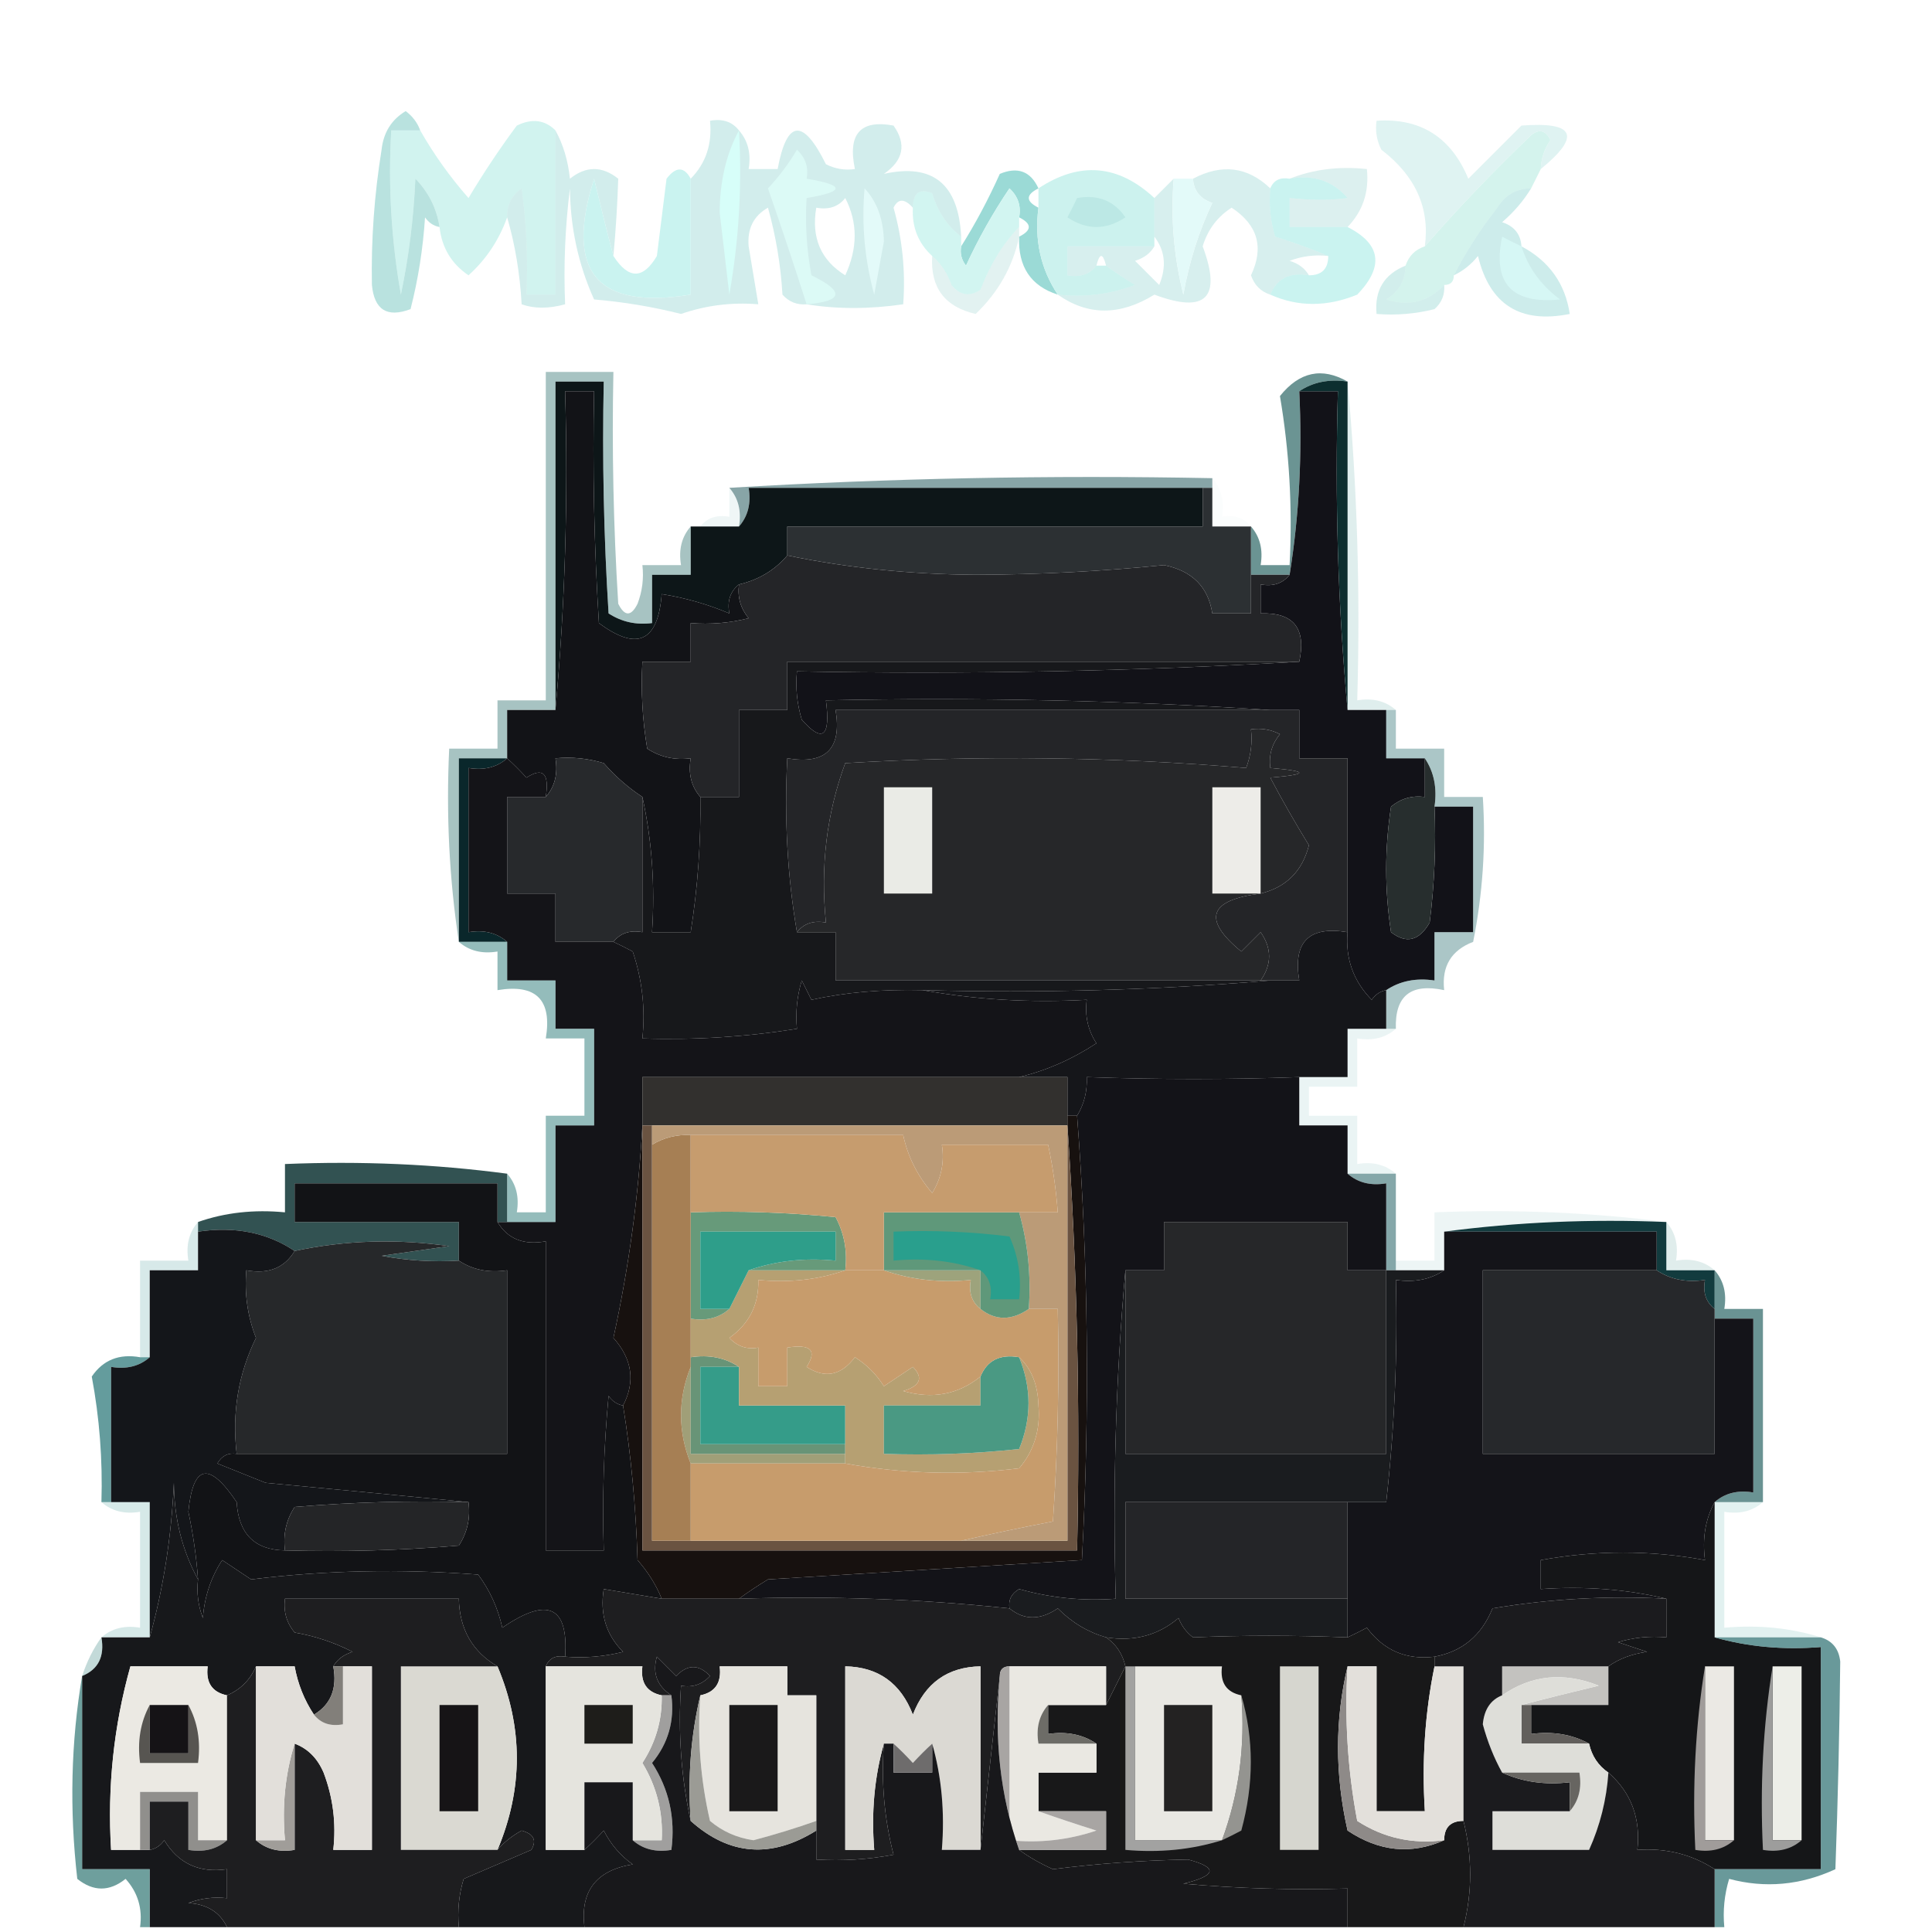 <?xml version="1.0" encoding="UTF-8"?>
<!DOCTYPE svg PUBLIC "-//W3C//DTD SVG 1.1//EN" "http://www.w3.org/Graphics/SVG/1.1/DTD/svg11.dtd">
<svg xmlns="http://www.w3.org/2000/svg" version="1.1" width="200px" height="200px" style="shape-rendering:geometricPrecision; text-rendering:geometricPrecision; image-rendering:optimizeQuality; fill-rule:evenodd; clip-rule:evenodd" xmlns:xlink="http://www.w3.org/1999/xlink">
<g><path style="opacity:0.714" fill="#73cbc5" d="M 107.5,19.5 C 106.167,20.167 106.167,20.833 107.5,21.5C 107.065,24.837 107.732,27.837 109.5,30.5C 106.708,29.608 105.375,27.608 105.5,24.5C 106.833,23.833 106.833,23.167 105.5,22.5C 105.719,21.325 105.386,20.325 104.5,19.5C 102.776,22.053 101.276,24.72 100,27.5C 99.536,26.906 99.369,26.239 99.5,25.5C 100.969,23.164 102.302,20.664 103.5,18C 105.352,17.227 106.686,17.727 107.5,19.5 Z"/></g>
<g><path style="opacity:0.286" fill="#8fd5d1" d="M 159.5,17.5 C 159.539,16.417 159.873,15.417 160.5,14.5C 159.998,13.479 159.332,13.312 158.5,14C 154.602,17.729 150.935,21.562 147.5,25.5C 148.032,21.538 146.532,18.205 143,15.5C 142.517,14.552 142.351,13.552 142.5,12.5C 147.048,12.199 150.215,14.199 152,18.5C 153.833,16.667 155.667,14.833 157.5,13C 163.038,12.572 163.705,14.072 159.5,17.5 Z"/></g>
<g><path style="opacity:0.984" fill="#c9f2ef" d="M 133.5,18.5 C 135.977,18.051 137.977,18.718 139.5,20.5C 137.78,20.746 135.78,20.746 133.5,20.5C 133.5,21.5 133.5,22.5 133.5,23.5C 135.5,23.5 137.5,23.5 139.5,23.5C 142.965,25.264 143.299,27.597 140.5,30.5C 137.365,31.783 134.365,31.783 131.5,30.5C 132.183,28.823 133.517,28.157 135.5,28.5C 136.833,28.5 137.5,27.833 137.5,26.5C 135.782,25.776 133.948,25.109 132,24.5C 131.506,22.866 131.34,21.199 131.5,19.5C 131.842,18.662 132.508,18.328 133.5,18.5 Z"/></g>
<g><path style="opacity:0.227" fill="#68beba" d="M 133.5,18.5 C 135.948,17.527 138.615,17.194 141.5,17.5C 141.747,19.858 141.081,21.858 139.5,23.5C 137.5,23.5 135.5,23.5 133.5,23.5C 133.5,22.5 133.5,21.5 133.5,20.5C 135.78,20.746 137.78,20.746 139.5,20.5C 137.977,18.718 135.977,18.051 133.5,18.5 Z"/></g>
<g><path style="opacity:1" fill="#ccf2ee" d="M 119.5,20.5 C 119.5,21.833 119.5,23.167 119.5,24.5C 119.5,24.833 119.5,25.167 119.5,25.5C 116.5,25.5 113.5,25.5 110.5,25.5C 110.5,26.5 110.5,27.5 110.5,28.5C 111.791,28.737 112.791,28.404 113.5,27.5C 113.833,27.5 114.167,27.5 114.5,27.5C 115.398,28.158 116.398,28.824 117.5,29.5C 114.914,30.48 112.247,30.813 109.5,30.5C 107.732,27.837 107.065,24.837 107.5,21.5C 107.5,20.833 107.5,20.167 107.5,19.5C 111.76,16.685 115.76,17.018 119.5,20.5 Z"/></g>
<g><path style="opacity:0.153" fill="#67b5b2" d="M 111.5,20.5 C 113.665,20.116 115.332,20.783 116.5,22.5C 114.5,23.833 112.5,23.833 110.5,22.5C 110.863,21.817 111.196,21.15 111.5,20.5 Z"/></g>
<g><path style="opacity:0.286" fill="#76c9c5" d="M 131.5,19.5 C 131.34,21.199 131.506,22.866 132,24.5C 133.948,25.109 135.782,25.776 137.5,26.5C 136.127,26.343 134.793,26.51 133.5,27C 134.416,27.278 135.082,27.778 135.5,28.5C 133.517,28.157 132.183,28.823 131.5,30.5C 130.522,30.189 129.855,29.522 129.5,28.5C 130.873,25.617 130.207,23.283 127.5,21.5C 126.026,22.436 125.026,23.77 124.5,25.5C 126.5,30.833 124.833,32.5 119.5,30.5C 115.951,32.697 112.618,32.697 109.5,30.5C 112.247,30.813 114.914,30.48 117.5,29.5C 116.398,28.824 115.398,28.158 114.5,27.5C 114.167,26.167 113.833,26.167 113.5,27.5C 112.791,28.404 111.791,28.737 110.5,28.5C 110.5,27.5 110.5,26.5 110.5,25.5C 113.5,25.5 116.5,25.5 119.5,25.5C 119.082,26.222 118.416,26.722 117.5,27C 118.333,27.833 119.167,28.667 120,29.5C 120.78,27.613 120.613,25.946 119.5,24.5C 119.5,23.167 119.5,21.833 119.5,20.5C 120.167,19.833 120.833,19.167 121.5,18.5C 121.176,22.555 121.509,26.555 122.5,30.5C 123.089,27.163 124.089,23.997 125.5,21C 124.244,20.583 123.577,19.75 123.5,18.5C 126.482,16.922 129.149,17.256 131.5,19.5 Z"/></g>
<g><path style="opacity:1" fill="#d4f3ed" d="M 159.5,17.5 C 159.167,18.167 158.833,18.833 158.5,19.5C 156.983,19.511 155.816,20.177 155,21.5C 153.25,23.734 151.75,26.068 150.5,28.5C 150.5,29.167 150.167,29.5 149.5,29.5C 147.84,31.248 145.84,31.748 143.5,31C 144.823,30.184 145.489,29.017 145.5,27.5C 145.833,26.5 146.5,25.833 147.5,25.5C 150.935,21.562 154.602,17.729 158.5,14C 159.332,13.312 159.998,13.479 160.5,14.5C 159.873,15.417 159.539,16.417 159.5,17.5 Z"/></g>
<g><path style="opacity:0.986" fill="#d2f5f1" d="M 99.5,24.5 C 99.5,24.833 99.5,25.167 99.5,25.5C 99.369,26.239 99.536,26.906 100,27.5C 101.276,24.72 102.776,22.053 104.5,19.5C 105.386,20.325 105.719,21.325 105.5,22.5C 105.5,22.833 105.5,23.167 105.5,23.5C 103.804,25.268 102.47,27.435 101.5,30C 100.365,30.749 99.365,30.583 98.5,29.5C 98.058,28.261 97.391,27.261 96.5,26.5C 95.058,25.18 94.391,23.514 94.5,21.5C 94.517,19.972 95.184,19.472 96.5,20C 97.053,21.878 98.053,23.378 99.5,24.5 Z"/></g>
<g><path style="opacity:0.827" fill="#c7f0ec" d="M 57.5,13.5 C 57.5,19.167 57.5,24.833 57.5,30.5C 56.5,30.5 55.5,30.5 54.5,30.5C 54.665,26.818 54.499,23.152 54,19.5C 52.961,20.244 52.461,21.244 52.5,22.5C 51.66,24.852 50.326,26.852 48.5,28.5C 46.738,27.311 45.738,25.645 45.5,23.5C 45.205,21.577 44.372,19.91 43,18.5C 42.827,22.541 42.327,26.541 41.5,30.5C 40.505,24.872 40.171,19.206 40.5,13.5C 41.5,13.5 42.5,13.5 43.5,13.5C 44.912,15.98 46.578,18.313 48.5,20.5C 50.043,17.914 51.709,15.414 53.5,13C 55.066,12.235 56.399,12.402 57.5,13.5 Z"/></g>
<g><path style="opacity:0.945" fill="#e1f9f8" d="M 121.5,18.5 C 122.167,18.5 122.833,18.5 123.5,18.5C 123.577,19.75 124.244,20.583 125.5,21C 124.089,23.997 123.089,27.163 122.5,30.5C 121.509,26.555 121.176,22.555 121.5,18.5 Z"/></g>
<g><path style="opacity:0.322" fill="#74c9c4" d="M 76.5,13.5 C 77.434,14.568 77.768,15.901 77.5,17.5C 78.5,17.5 79.5,17.5 80.5,17.5C 81.456,12.37 83.123,12.203 85.5,17C 86.448,17.483 87.448,17.649 88.5,17.5C 87.737,13.862 89.07,12.362 92.5,13C 93.86,14.938 93.527,16.604 91.5,18C 96.562,16.875 99.228,19.041 99.5,24.5C 98.053,23.378 97.053,21.878 96.5,20C 95.184,19.472 94.517,19.972 94.5,21.5C 93.636,20.537 92.97,20.537 92.5,21.5C 93.417,24.758 93.751,28.091 93.5,31.5C 89.965,32.012 86.632,32.012 83.5,31.5C 82.504,31.586 81.671,31.252 81,30.5C 80.821,27.447 80.321,24.447 79.5,21.5C 78.009,22.348 77.342,23.681 77.5,25.5C 77.84,27.512 78.173,29.512 78.5,31.5C 75.751,31.274 73.084,31.607 70.5,32.5C 67.557,31.756 64.557,31.256 61.5,31C 59.872,27.397 59.038,23.563 59,19.5C 58.501,23.486 58.334,27.486 58.5,31.5C 56.799,31.966 55.299,31.966 54,31.5C 53.819,28.305 53.319,25.305 52.5,22.5C 52.461,21.244 52.961,20.244 54,19.5C 54.499,23.152 54.665,26.818 54.5,30.5C 55.5,30.5 56.5,30.5 57.5,30.5C 57.5,24.833 57.5,19.167 57.5,13.5C 58.302,14.952 58.802,16.618 59,18.5C 60.667,17.167 62.333,17.167 64,18.5C 63.917,21.119 63.75,23.786 63.5,26.5C 62.834,23.972 62.168,21.306 61.5,18.5C 58.442,28.098 61.775,32.098 71.5,30.5C 71.5,26.5 71.5,22.5 71.5,18.5C 73.074,16.898 73.741,14.898 73.5,12.5C 74.791,12.263 75.791,12.596 76.5,13.5 Z M 87.5,20.5 C 88.8,23.024 88.8,25.691 87.5,28.5C 84.971,26.938 83.971,24.604 84.5,21.5C 85.791,21.737 86.791,21.404 87.5,20.5 Z"/></g>
<g><path style="opacity:1" fill="#caf3f0" d="M 71.5,18.5 C 71.5,22.5 71.5,26.5 71.5,30.5C 61.775,32.098 58.442,28.098 61.5,18.5C 62.168,21.306 62.834,23.972 63.5,26.5C 65.068,28.931 66.568,28.931 68,26.5C 68.333,23.833 68.667,21.167 69,18.5C 69.977,17.226 70.811,17.226 71.5,18.5 Z"/></g>
<g><path style="opacity:0.988" fill="#e3faf9" d="M 89.5,19.5 C 90.787,20.871 91.454,22.705 91.5,25C 91.167,26.833 90.833,28.667 90.5,30.5C 89.511,26.893 89.177,23.226 89.5,19.5 Z"/></g>
<g><path style="opacity:1" fill="#d7fef9" d="M 76.5,13.5 C 76.829,19.206 76.495,24.872 75.5,30.5C 75.167,27.667 74.833,24.833 74.5,22C 74.519,18.748 75.186,15.915 76.5,13.5 Z"/></g>
<g><path style="opacity:1" fill="#dcfaf6" d="M 83.5,31.5 C 82.234,27.531 80.9,23.531 79.5,19.5C 80.646,18.281 81.646,16.948 82.5,15.5C 83.386,16.325 83.719,17.325 83.5,18.5C 87.5,19.167 87.5,19.833 83.5,20.5C 83.336,23.187 83.503,25.854 84,28.5C 87.466,30.181 87.3,31.181 83.5,31.5 Z"/></g>
<g><path style="opacity:0.525" fill="#7ac8c3" d="M 43.5,13.5 C 42.5,13.5 41.5,13.5 40.5,13.5C 40.171,19.206 40.505,24.872 41.5,30.5C 42.327,26.541 42.827,22.541 43,18.5C 44.372,19.91 45.205,21.577 45.5,23.5C 44.883,23.389 44.383,23.056 44,22.5C 43.788,25.758 43.288,28.924 42.5,32C 40.08,32.915 38.747,32.081 38.5,29.5C 38.41,24.869 38.744,20.203 39.5,15.5C 39.696,13.714 40.529,12.38 42,11.5C 42.717,12.044 43.217,12.711 43.5,13.5 Z"/></g>
<g><path style="opacity:0.204" fill="#74c2bd" d="M 105.5,23.5 C 105.5,23.833 105.5,24.167 105.5,24.5C 104.851,27.583 103.351,30.249 101,32.5C 97.802,31.77 96.302,29.77 96.5,26.5C 97.391,27.261 98.058,28.261 98.5,29.5C 99.365,30.583 100.365,30.749 101.5,30C 102.47,27.435 103.804,25.268 105.5,23.5 Z"/></g>
<g><path style="opacity:0.294" fill="#68c6bf" d="M 145.5,27.5 C 145.489,29.017 144.823,30.184 143.5,31C 145.84,31.748 147.84,31.248 149.5,29.5C 149.586,30.496 149.252,31.329 148.5,32C 146.527,32.495 144.527,32.662 142.5,32.5C 142.273,30.067 143.273,28.401 145.5,27.5 Z"/></g>
<g><path style="opacity:0.329" fill="#69c6c2" d="M 158.5,19.5 C 157.71,20.794 156.71,21.961 155.5,23C 156.756,23.417 157.423,24.25 157.5,25.5C 160.364,27.023 162.031,29.357 162.5,32.5C 157.376,33.536 154.21,31.536 153,26.5C 152.292,27.381 151.458,28.047 150.5,28.5C 151.75,26.068 153.25,23.734 155,21.5C 155.816,20.177 156.983,19.511 158.5,19.5 Z"/></g>
<g><path style="opacity:0.941" fill="#d6f7f5" d="M 157.5,25.5 C 158.203,27.716 159.536,29.549 161.5,31C 156.491,31.494 154.491,29.327 155.5,24.5C 156.183,24.863 156.85,25.196 157.5,25.5 Z"/></g>
<g><path style="opacity:0.678" fill="#266260" d="M 139.5,39.5 C 137.585,39.215 135.919,39.549 134.5,40.5C 134.823,47.022 134.49,53.355 133.5,59.5C 132.167,59.5 130.833,59.5 129.5,59.5C 129.5,57.833 129.5,56.167 129.5,54.5C 130.434,55.568 130.768,56.901 130.5,58.5C 131.5,58.5 132.5,58.5 133.5,58.5C 133.808,52.575 133.475,46.741 132.5,41C 134.51,38.487 136.843,37.987 139.5,39.5 Z"/></g>
<g><path style="opacity:0.564" fill="#2d6064" d="M 75.5,50.5 C 91.992,49.504 108.658,49.17 125.5,49.5C 125.5,49.833 125.5,50.167 125.5,50.5C 125.167,50.5 124.833,50.5 124.5,50.5C 108.833,50.5 93.167,50.5 77.5,50.5C 77.768,52.099 77.434,53.432 76.5,54.5C 76.768,52.901 76.434,51.568 75.5,50.5 Z"/></g>
<g><path style="opacity:1" fill="#0d1618" d="M 71.5,54.5 C 71.833,54.5 72.167,54.5 72.5,54.5C 73.833,54.5 75.167,54.5 76.5,54.5C 77.434,53.432 77.768,52.099 77.5,50.5C 93.167,50.5 108.833,50.5 124.5,50.5C 124.5,51.833 124.5,53.167 124.5,54.5C 110.167,54.5 95.833,54.5 81.5,54.5C 81.5,55.5 81.5,56.5 81.5,57.5C 80.198,59.028 78.531,60.028 76.5,60.5C 75.596,61.209 75.263,62.209 75.5,63.5C 73.263,62.551 70.929,61.884 68.5,61.5C 68.116,66.443 65.949,67.443 62,64.5C 61.5,56.507 61.334,48.507 61.5,40.5C 60.5,40.5 59.5,40.5 58.5,40.5C 58.828,51.679 58.495,62.679 57.5,73.5C 57.5,62.167 57.5,50.833 57.5,39.5C 59.167,39.5 60.833,39.5 62.5,39.5C 62.334,47.507 62.5,55.507 63,63.5C 64.356,64.38 65.856,64.713 67.5,64.5C 67.5,62.833 67.5,61.167 67.5,59.5C 68.833,59.5 70.167,59.5 71.5,59.5C 71.5,57.833 71.5,56.167 71.5,54.5 Z"/></g>
<g><path style="opacity:0.094" fill="#5fa5a6" d="M 75.5,50.5 C 76.434,51.568 76.768,52.901 76.5,54.5C 75.167,54.5 73.833,54.5 72.5,54.5C 73.209,53.596 74.209,53.263 75.5,53.5C 75.5,52.5 75.5,51.5 75.5,50.5 Z"/></g>
<g><path style="opacity:0.027" fill="#4db2ad" d="M 125.5,49.5 C 126.434,50.568 126.768,51.901 126.5,53.5C 127.791,53.263 128.791,53.596 129.5,54.5C 128.167,54.5 126.833,54.5 125.5,54.5C 125.5,53.167 125.5,51.833 125.5,50.5C 125.5,50.167 125.5,49.833 125.5,49.5 Z"/></g>
<g><path style="opacity:0.169" fill="#449d99" d="M 139.5,39.5 C 140.495,50.321 140.828,61.321 140.5,72.5C 142.099,72.232 143.432,72.566 144.5,73.5C 144.167,73.5 143.833,73.5 143.5,73.5C 142.167,73.5 140.833,73.5 139.5,73.5C 139.5,62.167 139.5,50.833 139.5,39.5 Z"/></g>
<g><path style="opacity:0.438" fill="#377876" d="M 71.5,54.5 C 71.5,56.167 71.5,57.833 71.5,59.5C 70.167,59.5 68.833,59.5 67.5,59.5C 67.5,61.167 67.5,62.833 67.5,64.5C 65.856,64.713 64.356,64.38 63,63.5C 62.5,55.507 62.334,47.507 62.5,39.5C 60.833,39.5 59.167,39.5 57.5,39.5C 57.5,50.833 57.5,62.167 57.5,73.5C 55.833,73.5 54.167,73.5 52.5,73.5C 52.5,75.167 52.5,76.833 52.5,78.5C 50.833,78.5 49.167,78.5 47.5,78.5C 47.5,84.833 47.5,91.167 47.5,97.5C 46.509,91.021 46.176,84.354 46.5,77.5C 48.167,77.5 49.833,77.5 51.5,77.5C 51.5,75.833 51.5,74.167 51.5,72.5C 53.167,72.5 54.833,72.5 56.5,72.5C 56.5,61.167 56.5,49.833 56.5,38.5C 58.833,38.5 61.167,38.5 63.5,38.5C 63.334,46.507 63.5,54.507 64,62.5C 64.667,63.833 65.333,63.833 66,62.5C 66.49,61.207 66.657,59.873 66.5,58.5C 67.833,58.5 69.167,58.5 70.5,58.5C 70.232,56.901 70.566,55.568 71.5,54.5 Z"/></g>
<g><path style="opacity:1" fill="#2c3033" d="M 124.5,50.5 C 124.833,50.5 125.167,50.5 125.5,50.5C 125.5,51.833 125.5,53.167 125.5,54.5C 126.833,54.5 128.167,54.5 129.5,54.5C 129.5,56.167 129.5,57.833 129.5,59.5C 129.5,60.833 129.5,62.167 129.5,63.5C 128.167,63.5 126.833,63.5 125.5,63.5C 125.072,60.754 123.406,59.087 120.5,58.5C 114.047,59.148 107.547,59.481 101,59.5C 94.261,59.459 87.761,58.793 81.5,57.5C 81.5,56.5 81.5,55.5 81.5,54.5C 95.833,54.5 110.167,54.5 124.5,54.5C 124.5,53.167 124.5,51.833 124.5,50.5 Z"/></g>
<g><path style="opacity:1" fill="#121218" d="M 134.5,40.5 C 135.833,40.5 137.167,40.5 138.5,40.5C 138.172,51.679 138.505,62.679 139.5,73.5C 140.833,73.5 142.167,73.5 143.5,73.5C 143.5,75.167 143.5,76.833 143.5,78.5C 144.833,78.5 146.167,78.5 147.5,78.5C 147.5,79.833 147.5,81.167 147.5,82.5C 146.178,82.33 145.011,82.663 144,83.5C 143.333,87.833 143.333,92.167 144,96.5C 145.587,97.727 146.921,97.394 148,95.5C 148.499,91.514 148.666,87.514 148.5,83.5C 149.833,83.5 151.167,83.5 152.5,83.5C 152.5,87.833 152.5,92.167 152.5,96.5C 151.167,96.5 149.833,96.5 148.5,96.5C 148.5,98.167 148.5,99.833 148.5,101.5C 146.585,101.216 144.919,101.549 143.5,102.5C 142.883,102.611 142.383,102.944 142,103.5C 140.097,101.559 139.264,99.226 139.5,96.5C 139.5,90.5 139.5,84.5 139.5,78.5C 137.833,78.5 136.167,78.5 134.5,78.5C 134.5,76.833 134.5,75.167 134.5,73.5C 133.5,73.5 132.5,73.5 131.5,73.5C 116.342,72.504 101.009,72.171 85.5,72.5C 85.992,76.29 85.159,76.956 83,74.5C 82.507,72.866 82.34,71.199 82.5,69.5C 100.008,69.83 117.341,69.497 134.5,68.5C 135.244,65.05 133.91,63.384 130.5,63.5C 130.5,62.5 130.5,61.5 130.5,60.5C 131.791,60.737 132.791,60.404 133.5,59.5C 134.49,53.355 134.823,47.022 134.5,40.5 Z"/></g>
<g><path style="opacity:0.973" fill="#08292a" d="M 134.5,40.5 C 135.919,39.549 137.585,39.215 139.5,39.5C 139.5,50.833 139.5,62.167 139.5,73.5C 138.505,62.679 138.172,51.679 138.5,40.5C 137.167,40.5 135.833,40.5 134.5,40.5 Z"/></g>
<g><path style="opacity:1" fill="#121317" d="M 76.5,60.5 C 76.33,61.822 76.663,62.989 77.5,64C 75.527,64.496 73.527,64.662 71.5,64.5C 71.5,65.833 71.5,67.167 71.5,68.5C 69.833,68.5 68.167,68.5 66.5,68.5C 66.335,71.518 66.502,74.518 67,77.5C 68.356,78.38 69.856,78.713 71.5,78.5C 71.232,80.099 71.566,81.432 72.5,82.5C 72.563,87.203 72.23,91.87 71.5,96.5C 70.167,96.5 68.833,96.5 67.5,96.5C 67.82,91.637 67.486,86.97 66.5,82.5C 65.038,81.542 63.705,80.376 62.5,79C 60.866,78.507 59.199,78.34 57.5,78.5C 57.768,80.099 57.434,81.432 56.5,82.5C 56.881,80.058 56.214,79.391 54.5,80.5C 53.818,79.757 53.151,79.091 52.5,78.5C 52.5,76.833 52.5,75.167 52.5,73.5C 54.167,73.5 55.833,73.5 57.5,73.5C 58.495,62.679 58.828,51.679 58.5,40.5C 59.5,40.5 60.5,40.5 61.5,40.5C 61.334,48.507 61.5,56.507 62,64.5C 65.949,67.443 68.116,66.443 68.5,61.5C 70.929,61.884 73.263,62.551 75.5,63.5C 75.263,62.209 75.596,61.209 76.5,60.5 Z"/></g>
<g><path style="opacity:1" fill="#242528" d="M 81.5,57.5 C 87.761,58.793 94.261,59.459 101,59.5C 107.547,59.481 114.047,59.148 120.5,58.5C 123.406,59.087 125.072,60.754 125.5,63.5C 126.833,63.5 128.167,63.5 129.5,63.5C 129.5,62.167 129.5,60.833 129.5,59.5C 130.833,59.5 132.167,59.5 133.5,59.5C 132.791,60.404 131.791,60.737 130.5,60.5C 130.5,61.5 130.5,62.5 130.5,63.5C 133.91,63.384 135.244,65.05 134.5,68.5C 116.833,68.5 99.167,68.5 81.5,68.5C 81.5,70.167 81.5,71.833 81.5,73.5C 79.833,73.5 78.167,73.5 76.5,73.5C 76.5,76.5 76.5,79.5 76.5,82.5C 75.167,82.5 73.833,82.5 72.5,82.5C 71.566,81.432 71.232,80.099 71.5,78.5C 69.856,78.713 68.356,78.38 67,77.5C 66.502,74.518 66.335,71.518 66.5,68.5C 68.167,68.5 69.833,68.5 71.5,68.5C 71.5,67.167 71.5,65.833 71.5,64.5C 73.527,64.662 75.527,64.496 77.5,64C 76.663,62.989 76.33,61.822 76.5,60.5C 78.531,60.028 80.198,59.028 81.5,57.5 Z"/></g>
<g><path style="opacity:1" fill="#262729" d="M 130.5,92.5 C 125.117,93.175 124.451,95.175 128.5,98.5C 129.167,97.833 129.833,97.167 130.5,96.5C 131.666,98.167 131.666,99.834 130.5,101.5C 115.833,101.5 101.167,101.5 86.5,101.5C 86.5,99.833 86.5,98.167 86.5,96.5C 85.167,96.5 83.833,96.5 82.5,96.5C 83.209,95.596 84.209,95.263 85.5,95.5C 84.913,89.697 85.58,84.197 87.5,79C 101.408,78.177 115.242,78.344 129,79.5C 129.49,78.207 129.657,76.873 129.5,75.5C 130.552,75.35 131.552,75.517 132.5,76C 131.663,77.011 131.33,78.178 131.5,79.5C 135.5,79.833 135.5,80.167 131.5,80.5C 132.724,82.82 134.058,85.153 135.5,87.5C 134.819,90.181 133.152,91.848 130.5,92.5 Z"/></g>
<g><path style="opacity:1" fill="#242528" d="M 131.5,73.5 C 132.5,73.5 133.5,73.5 134.5,73.5C 134.5,75.167 134.5,76.833 134.5,78.5C 136.167,78.5 137.833,78.5 139.5,78.5C 139.5,84.5 139.5,90.5 139.5,96.5C 135.5,95.833 133.833,97.5 134.5,101.5C 133.5,101.5 132.5,101.5 131.5,101.5C 131.167,101.5 130.833,101.5 130.5,101.5C 131.666,99.834 131.666,98.167 130.5,96.5C 129.833,97.167 129.167,97.833 128.5,98.5C 124.451,95.175 125.117,93.175 130.5,92.5C 133.152,91.848 134.819,90.181 135.5,87.5C 134.058,85.153 132.724,82.82 131.5,80.5C 135.5,80.167 135.5,79.833 131.5,79.5C 131.33,78.178 131.663,77.011 132.5,76C 131.552,75.517 130.552,75.35 129.5,75.5C 129.657,76.873 129.49,78.207 129,79.5C 115.242,78.344 101.408,78.177 87.5,79C 85.58,84.197 84.913,89.697 85.5,95.5C 84.209,95.263 83.209,95.596 82.5,96.5C 81.51,90.69 81.177,84.69 81.5,78.5C 85.5,79.167 87.167,77.5 86.5,73.5C 101.5,73.5 116.5,73.5 131.5,73.5 Z"/></g>
<g><path style="opacity:1" fill="#17181b" d="M 134.5,68.5 C 117.341,69.497 100.008,69.83 82.5,69.5C 82.34,71.199 82.507,72.866 83,74.5C 85.159,76.956 85.992,76.29 85.5,72.5C 101.009,72.171 116.342,72.504 131.5,73.5C 116.5,73.5 101.5,73.5 86.5,73.5C 87.167,77.5 85.5,79.167 81.5,78.5C 81.177,84.69 81.51,90.69 82.5,96.5C 83.833,96.5 85.167,96.5 86.5,96.5C 86.5,98.167 86.5,99.833 86.5,101.5C 101.167,101.5 115.833,101.5 130.5,101.5C 130.833,101.5 131.167,101.5 131.5,101.5C 119.678,102.495 107.678,102.828 95.5,102.5C 91.298,102.4 87.465,102.733 84,103.5C 83.667,102.833 83.333,102.167 83,101.5C 82.507,103.134 82.34,104.801 82.5,106.5C 77.213,107.342 71.88,107.676 66.5,107.5C 66.817,104.428 66.484,101.428 65.5,98.5C 64.817,98.137 64.15,97.804 63.5,97.5C 64.209,96.596 65.209,96.263 66.5,96.5C 66.5,91.833 66.5,87.167 66.5,82.5C 67.486,86.97 67.82,91.637 67.5,96.5C 68.833,96.5 70.167,96.5 71.5,96.5C 72.23,91.87 72.563,87.203 72.5,82.5C 73.833,82.5 75.167,82.5 76.5,82.5C 76.5,79.5 76.5,76.5 76.5,73.5C 78.167,73.5 79.833,73.5 81.5,73.5C 81.5,71.833 81.5,70.167 81.5,68.5C 99.167,68.5 116.833,68.5 134.5,68.5 Z"/></g>
<g><path style="opacity:1" fill="#eaebe6" d="M 91.5,81.5 C 93.167,81.5 94.833,81.5 96.5,81.5C 96.5,85.167 96.5,88.833 96.5,92.5C 94.833,92.5 93.167,92.5 91.5,92.5C 91.5,88.833 91.5,85.167 91.5,81.5 Z"/></g>
<g><path style="opacity:1" fill="#272e2e" d="M 147.5,78.5 C 148.451,79.919 148.784,81.585 148.5,83.5C 148.666,87.514 148.499,91.514 148,95.5C 146.921,97.394 145.587,97.727 144,96.5C 143.333,92.167 143.333,87.833 144,83.5C 145.011,82.663 146.178,82.33 147.5,82.5C 147.5,81.167 147.5,79.833 147.5,78.5 Z"/></g>
<g><path style="opacity:0.416" fill="#367678" d="M 143.5,73.5 C 143.833,73.5 144.167,73.5 144.5,73.5C 144.5,74.833 144.5,76.167 144.5,77.5C 146.167,77.5 147.833,77.5 149.5,77.5C 149.5,79.167 149.5,80.833 149.5,82.5C 150.833,82.5 152.167,82.5 153.5,82.5C 153.827,87.544 153.494,92.544 152.5,97.5C 150.227,98.375 149.227,100.042 149.5,102.5C 146.05,101.756 144.384,103.09 144.5,106.5C 144.167,106.5 143.833,106.5 143.5,106.5C 143.5,105.167 143.5,103.833 143.5,102.5C 144.919,101.549 146.585,101.216 148.5,101.5C 148.5,99.833 148.5,98.167 148.5,96.5C 149.833,96.5 151.167,96.5 152.5,96.5C 152.5,92.167 152.5,87.833 152.5,83.5C 151.167,83.5 149.833,83.5 148.5,83.5C 148.784,81.585 148.451,79.919 147.5,78.5C 146.167,78.5 144.833,78.5 143.5,78.5C 143.5,76.833 143.5,75.167 143.5,73.5 Z"/></g>
<g><path style="opacity:1" fill="#27292c" d="M 66.5,82.5 C 66.5,87.167 66.5,91.833 66.5,96.5C 65.209,96.263 64.209,96.596 63.5,97.5C 61.5,97.5 59.5,97.5 57.5,97.5C 57.5,95.833 57.5,94.167 57.5,92.5C 55.833,92.5 54.167,92.5 52.5,92.5C 52.5,89.167 52.5,85.833 52.5,82.5C 53.833,82.5 55.167,82.5 56.5,82.5C 57.434,81.432 57.768,80.099 57.5,78.5C 59.199,78.34 60.866,78.507 62.5,79C 63.705,80.376 65.038,81.542 66.5,82.5 Z"/></g>
<g><path style="opacity:1" fill="#edece8" d="M 130.5,92.5 C 128.833,92.5 127.167,92.5 125.5,92.5C 125.5,88.833 125.5,85.167 125.5,81.5C 127.167,81.5 128.833,81.5 130.5,81.5C 130.5,85.167 130.5,88.833 130.5,92.5 Z"/></g>
<g><path style="opacity:1" fill="#0a272b" d="M 52.5,78.5 C 51.432,79.434 50.099,79.768 48.5,79.5C 48.5,85.167 48.5,90.833 48.5,96.5C 50.099,96.232 51.432,96.566 52.5,97.5C 50.833,97.5 49.167,97.5 47.5,97.5C 47.5,91.167 47.5,84.833 47.5,78.5C 49.167,78.5 50.833,78.5 52.5,78.5 Z"/></g>
<g><path style="opacity:1" fill="#15161a" d="M 139.5,96.5 C 139.264,99.226 140.097,101.559 142,103.5C 142.383,102.944 142.883,102.611 143.5,102.5C 143.5,103.833 143.5,105.167 143.5,106.5C 142.167,106.5 140.833,106.5 139.5,106.5C 139.5,108.167 139.5,109.833 139.5,111.5C 137.833,111.5 136.167,111.5 134.5,111.5C 127.267,111.763 119.934,111.763 112.5,111.5C 112.567,112.959 112.234,114.292 111.5,115.5C 111.167,115.5 110.833,115.5 110.5,115.5C 110.5,114.167 110.5,112.833 110.5,111.5C 108.833,111.5 107.167,111.5 105.5,111.5C 108.283,110.841 110.949,109.675 113.5,108C 112.62,106.644 112.286,105.144 112.5,103.5C 106.642,103.822 100.975,103.489 95.5,102.5C 107.678,102.828 119.678,102.495 131.5,101.5C 132.5,101.5 133.5,101.5 134.5,101.5C 133.833,97.5 135.5,95.833 139.5,96.5 Z"/></g>
<g><path style="opacity:1" fill="#141418" d="M 52.5,78.5 C 53.151,79.091 53.818,79.757 54.5,80.5C 56.214,79.391 56.881,80.058 56.5,82.5C 55.167,82.5 53.833,82.5 52.5,82.5C 52.5,85.833 52.5,89.167 52.5,92.5C 54.167,92.5 55.833,92.5 57.5,92.5C 57.5,94.167 57.5,95.833 57.5,97.5C 59.5,97.5 61.5,97.5 63.5,97.5C 64.15,97.804 64.817,98.137 65.5,98.5C 66.484,101.428 66.817,104.428 66.5,107.5C 71.88,107.676 77.213,107.342 82.5,106.5C 82.34,104.801 82.507,103.134 83,101.5C 83.333,102.167 83.667,102.833 84,103.5C 87.465,102.733 91.298,102.4 95.5,102.5C 100.975,103.489 106.642,103.822 112.5,103.5C 112.286,105.144 112.62,106.644 113.5,108C 110.949,109.675 108.283,110.841 105.5,111.5C 92.5,111.5 79.5,111.5 66.5,111.5C 66.5,113.167 66.5,114.833 66.5,116.5C 66.099,123.855 65.099,131.189 63.5,138.5C 65.455,140.692 65.788,143.025 64.5,145.5C 63.883,145.389 63.383,145.056 63,144.5C 62.501,149.823 62.334,155.156 62.5,160.5C 60.5,160.5 58.5,160.5 56.5,160.5C 56.5,149.833 56.5,139.167 56.5,128.5C 54.219,128.923 52.552,128.256 51.5,126.5C 51.833,126.5 52.167,126.5 52.5,126.5C 54.167,126.5 55.833,126.5 57.5,126.5C 57.5,123.167 57.5,119.833 57.5,116.5C 58.833,116.5 60.167,116.5 61.5,116.5C 61.5,113.167 61.5,109.833 61.5,106.5C 60.167,106.5 58.833,106.5 57.5,106.5C 57.5,104.833 57.5,103.167 57.5,101.5C 55.833,101.5 54.167,101.5 52.5,101.5C 52.5,100.167 52.5,98.833 52.5,97.5C 51.432,96.566 50.099,96.232 48.5,96.5C 48.5,90.833 48.5,85.167 48.5,79.5C 50.099,79.768 51.432,79.434 52.5,78.5 Z"/></g>
<g><path style="opacity:0.11" fill="#489d9a" d="M 143.5,106.5 C 143.833,106.5 144.167,106.5 144.5,106.5C 143.432,107.434 142.099,107.768 140.5,107.5C 140.5,109.167 140.5,110.833 140.5,112.5C 138.833,112.5 137.167,112.5 135.5,112.5C 135.5,113.5 135.5,114.5 135.5,115.5C 137.167,115.5 138.833,115.5 140.5,115.5C 140.5,117.167 140.5,118.833 140.5,120.5C 142.099,120.232 143.432,120.566 144.5,121.5C 142.833,121.5 141.167,121.5 139.5,121.5C 139.5,119.833 139.5,118.167 139.5,116.5C 137.833,116.5 136.167,116.5 134.5,116.5C 134.5,114.833 134.5,113.167 134.5,111.5C 136.167,111.5 137.833,111.5 139.5,111.5C 139.5,109.833 139.5,108.167 139.5,106.5C 140.833,106.5 142.167,106.5 143.5,106.5 Z"/></g>
<g><path style="opacity:1" fill="#32302e" d="M 105.5,111.5 C 107.167,111.5 108.833,111.5 110.5,111.5C 110.5,112.833 110.5,114.167 110.5,115.5C 110.5,115.833 110.5,116.167 110.5,116.5C 96.167,116.5 81.833,116.5 67.5,116.5C 67.167,116.5 66.833,116.5 66.5,116.5C 66.5,114.833 66.5,113.167 66.5,111.5C 79.5,111.5 92.5,111.5 105.5,111.5 Z"/></g>
<g><path style="opacity:0.537" fill="#398380" d="M 47.5,97.5 C 49.167,97.5 50.833,97.5 52.5,97.5C 52.5,98.833 52.5,100.167 52.5,101.5C 54.167,101.5 55.833,101.5 57.5,101.5C 57.5,103.167 57.5,104.833 57.5,106.5C 58.833,106.5 60.167,106.5 61.5,106.5C 61.5,109.833 61.5,113.167 61.5,116.5C 60.167,116.5 58.833,116.5 57.5,116.5C 57.5,119.833 57.5,123.167 57.5,126.5C 55.833,126.5 54.167,126.5 52.5,126.5C 52.5,124.833 52.5,123.167 52.5,121.5C 53.434,122.568 53.768,123.901 53.5,125.5C 54.5,125.5 55.5,125.5 56.5,125.5C 56.5,122.167 56.5,118.833 56.5,115.5C 57.833,115.5 59.167,115.5 60.5,115.5C 60.5,112.833 60.5,110.167 60.5,107.5C 59.167,107.5 57.833,107.5 56.5,107.5C 57.167,103.5 55.5,101.833 51.5,102.5C 51.5,101.167 51.5,99.833 51.5,98.5C 49.901,98.768 48.568,98.434 47.5,97.5 Z"/></g>
<g><path style="opacity:0.549" fill="#225f62" d="M 139.5,121.5 C 141.167,121.5 142.833,121.5 144.5,121.5C 144.5,124.5 144.5,127.5 144.5,130.5C 144.5,130.833 144.5,131.167 144.5,131.5C 144.167,131.5 143.833,131.5 143.5,131.5C 143.5,128.5 143.5,125.5 143.5,122.5C 141.901,122.768 140.568,122.434 139.5,121.5 Z"/></g>
<g><path style="opacity:0.098" fill="#4c9b9a" d="M 172.5,126.5 C 164.648,126.175 156.982,126.508 149.5,127.5C 149.5,128.833 149.5,130.167 149.5,131.5C 147.833,131.5 146.167,131.5 144.5,131.5C 144.5,131.167 144.5,130.833 144.5,130.5C 145.833,130.5 147.167,130.5 148.5,130.5C 148.5,128.833 148.5,127.167 148.5,125.5C 156.684,125.174 164.684,125.508 172.5,126.5 Z"/></g>
<g><path style="opacity:0.951" fill="#073235" d="M 149.5,127.5 C 156.982,126.508 164.648,126.175 172.5,126.5C 172.5,128.167 172.5,129.833 172.5,131.5C 174.167,131.5 175.833,131.5 177.5,131.5C 177.5,132.833 177.5,134.167 177.5,135.5C 176.596,134.791 176.263,133.791 176.5,132.5C 174.585,132.784 172.919,132.451 171.5,131.5C 171.5,130.167 171.5,128.833 171.5,127.5C 164.167,127.5 156.833,127.5 149.5,127.5 Z"/></g>
<g><path style="opacity:1" fill="#325252" d="M 52.5,121.5 C 52.5,123.167 52.5,124.833 52.5,126.5C 52.167,126.5 51.833,126.5 51.5,126.5C 51.5,125.167 51.5,123.833 51.5,122.5C 44.5,122.5 37.5,122.5 30.5,122.5C 30.5,123.833 30.5,125.167 30.5,126.5C 36.167,126.5 41.833,126.5 47.5,126.5C 47.5,127.833 47.5,129.167 47.5,130.5C 44.813,130.664 42.146,130.497 39.5,130C 41.833,129.667 44.167,129.333 46.5,129C 41.083,128.219 35.75,128.385 30.5,129.5C 27.663,127.598 24.329,126.931 20.5,127.5C 20.5,127.167 20.5,126.833 20.5,126.5C 23.287,125.523 26.287,125.19 29.5,125.5C 29.5,123.833 29.5,122.167 29.5,120.5C 37.352,120.175 45.018,120.508 52.5,121.5 Z"/></g>
<g><path style="opacity:0.169" fill="#479592" d="M 172.5,126.5 C 173.434,127.568 173.768,128.901 173.5,130.5C 175.099,130.232 176.432,130.566 177.5,131.5C 175.833,131.5 174.167,131.5 172.5,131.5C 172.5,129.833 172.5,128.167 172.5,126.5 Z"/></g>
<g><path style="opacity:1" fill="#26282a" d="M 47.5,130.5 C 48.919,131.451 50.585,131.784 52.5,131.5C 52.5,137.833 52.5,144.167 52.5,150.5C 43.167,150.5 33.833,150.5 24.5,150.5C 24.003,146.241 24.669,142.241 26.5,138.5C 25.626,136.253 25.292,133.92 25.5,131.5C 27.781,131.923 29.448,131.256 30.5,129.5C 35.75,128.385 41.083,128.219 46.5,129C 44.167,129.333 41.833,129.667 39.5,130C 42.146,130.497 44.813,130.664 47.5,130.5 Z"/></g>
<g><path style="opacity:1" fill="#262729" d="M 143.5,131.5 C 143.5,137.833 143.5,144.167 143.5,150.5C 134.5,150.5 125.5,150.5 116.5,150.5C 116.5,144.167 116.5,137.833 116.5,131.5C 117.833,131.5 119.167,131.5 120.5,131.5C 120.5,129.833 120.5,128.167 120.5,126.5C 126.833,126.5 133.167,126.5 139.5,126.5C 139.5,128.167 139.5,129.833 139.5,131.5C 140.833,131.5 142.167,131.5 143.5,131.5 Z"/></g>
<g><path style="opacity:0.208" fill="#429997" d="M 20.5,126.5 C 20.5,126.833 20.5,127.167 20.5,127.5C 20.5,128.833 20.5,130.167 20.5,131.5C 18.833,131.5 17.167,131.5 15.5,131.5C 15.5,134.5 15.5,137.5 15.5,140.5C 15.167,140.5 14.833,140.5 14.5,140.5C 14.5,137.167 14.5,133.833 14.5,130.5C 16.167,130.5 17.833,130.5 19.5,130.5C 19.232,128.901 19.566,127.568 20.5,126.5 Z"/></g>
<g><path style="opacity:0.663" fill="#1f5c5d" d="M 177.5,131.5 C 178.434,132.568 178.768,133.901 178.5,135.5C 179.833,135.5 181.167,135.5 182.5,135.5C 182.5,142.167 182.5,148.833 182.5,155.5C 180.833,155.5 179.167,155.5 177.5,155.5C 178.568,154.566 179.901,154.232 181.5,154.5C 181.5,148.5 181.5,142.5 181.5,136.5C 180.167,136.5 178.833,136.5 177.5,136.5C 177.5,136.167 177.5,135.833 177.5,135.5C 177.5,134.167 177.5,132.833 177.5,131.5 Z"/></g>
<g><path style="opacity:1" fill="#141419" d="M 149.5,127.5 C 156.833,127.5 164.167,127.5 171.5,127.5C 171.5,128.833 171.5,130.167 171.5,131.5C 165.5,131.5 159.5,131.5 153.5,131.5C 153.5,137.833 153.5,144.167 153.5,150.5C 161.5,150.5 169.5,150.5 177.5,150.5C 177.5,145.833 177.5,141.167 177.5,136.5C 178.833,136.5 180.167,136.5 181.5,136.5C 181.5,142.5 181.5,148.5 181.5,154.5C 179.901,154.232 178.568,154.566 177.5,155.5C 176.539,157.265 176.205,159.265 176.5,161.5C 170.87,160.463 165.203,160.463 159.5,161.5C 159.5,162.5 159.5,163.5 159.5,164.5C 164.032,164.182 168.366,164.515 172.5,165.5C 166.463,165.171 160.463,165.504 154.5,166.5C 153.37,169.303 151.37,170.97 148.5,171.5C 145.579,171.854 143.246,170.854 141.5,168.5C 140.817,168.863 140.15,169.196 139.5,169.5C 139.5,168.167 139.5,166.833 139.5,165.5C 139.5,162.167 139.5,158.833 139.5,155.5C 140.833,155.5 142.167,155.5 143.5,155.5C 144.358,147.868 144.691,140.201 144.5,132.5C 146.415,132.784 148.081,132.451 149.5,131.5C 149.5,130.167 149.5,128.833 149.5,127.5 Z"/></g>
<g><path style="opacity:1" fill="#26282b" d="M 171.5,131.5 C 172.919,132.451 174.585,132.784 176.5,132.5C 176.263,133.791 176.596,134.791 177.5,135.5C 177.5,135.833 177.5,136.167 177.5,136.5C 177.5,141.167 177.5,145.833 177.5,150.5C 169.5,150.5 161.5,150.5 153.5,150.5C 153.5,144.167 153.5,137.833 153.5,131.5C 159.5,131.5 165.5,131.5 171.5,131.5 Z"/></g>
<g><path style="opacity:1" fill="#131318" d="M 134.5,111.5 C 134.5,113.167 134.5,114.833 134.5,116.5C 136.167,116.5 137.833,116.5 139.5,116.5C 139.5,118.167 139.5,119.833 139.5,121.5C 140.568,122.434 141.901,122.768 143.5,122.5C 143.5,125.5 143.5,128.5 143.5,131.5C 142.167,131.5 140.833,131.5 139.5,131.5C 139.5,129.833 139.5,128.167 139.5,126.5C 133.167,126.5 126.833,126.5 120.5,126.5C 120.5,128.167 120.5,129.833 120.5,131.5C 119.167,131.5 117.833,131.5 116.5,131.5C 115.505,142.654 115.172,153.988 115.5,165.5C 112.091,165.751 108.758,165.417 105.5,164.5C 104.702,164.957 104.369,165.624 104.5,166.5C 95.25,165.528 85.917,165.195 76.5,165.5C 77.398,164.842 78.398,164.176 79.5,163.5C 90.394,162.823 101.228,162.156 112,161.5C 112.828,145.994 112.661,130.661 111.5,115.5C 112.234,114.292 112.567,112.959 112.5,111.5C 119.934,111.763 127.267,111.763 134.5,111.5 Z"/></g>
<g><path style="opacity:0.675" fill="#1a6d6e" d="M 14.5,140.5 C 14.833,140.5 15.167,140.5 15.5,140.5C 14.432,141.434 13.099,141.768 11.5,141.5C 11.5,146.167 11.5,150.833 11.5,155.5C 11.167,155.5 10.833,155.5 10.5,155.5C 10.633,151.107 10.299,146.773 9.5,142.5C 10.668,140.783 12.335,140.116 14.5,140.5 Z"/></g>
<g><path style="opacity:1" fill="#14161a" d="M 20.5,127.5 C 24.329,126.931 27.663,127.598 30.5,129.5C 29.448,131.256 27.781,131.923 25.5,131.5C 25.292,133.92 25.626,136.253 26.5,138.5C 24.669,142.241 24.003,146.241 24.5,150.5C 23.624,150.369 22.957,150.702 22.5,151.5C 24.167,152.167 25.833,152.833 27.5,153.5C 34.655,154.167 41.655,154.833 48.5,155.5C 42.491,155.334 36.491,155.501 30.5,156C 29.62,157.356 29.287,158.856 29.5,160.5C 26.365,160.452 24.698,158.785 24.5,155.5C 21.646,151.248 19.98,151.582 19.5,156.5C 19.997,158.818 20.331,161.152 20.5,163.5C 18.86,160.512 18.026,157.179 18,153.5C 17.751,159.064 16.918,164.398 15.5,169.5C 15.5,164.833 15.5,160.167 15.5,155.5C 14.167,155.5 12.833,155.5 11.5,155.5C 11.5,150.833 11.5,146.167 11.5,141.5C 13.099,141.768 14.432,141.434 15.5,140.5C 15.5,137.5 15.5,134.5 15.5,131.5C 17.167,131.5 18.833,131.5 20.5,131.5C 20.5,130.167 20.5,128.833 20.5,127.5 Z"/></g>
<g><path style="opacity:1" fill="#1a1c1f" d="M 116.5,131.5 C 116.5,137.833 116.5,144.167 116.5,150.5C 125.5,150.5 134.5,150.5 143.5,150.5C 143.5,144.167 143.5,137.833 143.5,131.5C 143.833,131.5 144.167,131.5 144.5,131.5C 146.167,131.5 147.833,131.5 149.5,131.5C 148.081,132.451 146.415,132.784 144.5,132.5C 144.691,140.201 144.358,147.868 143.5,155.5C 142.167,155.5 140.833,155.5 139.5,155.5C 131.833,155.5 124.167,155.5 116.5,155.5C 116.5,158.833 116.5,162.167 116.5,165.5C 124.167,165.5 131.833,165.5 139.5,165.5C 139.5,166.833 139.5,168.167 139.5,169.5C 133.957,169.281 128.623,169.281 123.5,169.5C 122.808,168.975 122.308,168.308 122,167.5C 119.894,169.291 117.394,169.958 114.5,169.5C 112.606,168.952 110.94,167.952 109.5,166.5C 107.684,167.735 106.017,167.735 104.5,166.5C 104.369,165.624 104.702,164.957 105.5,164.5C 108.758,165.417 112.091,165.751 115.5,165.5C 115.172,153.988 115.505,142.654 116.5,131.5 Z"/></g>
<g><path style="opacity:1" fill="#242528" d="M 139.5,155.5 C 139.5,158.833 139.5,162.167 139.5,165.5C 131.833,165.5 124.167,165.5 116.5,165.5C 116.5,162.167 116.5,158.833 116.5,155.5C 124.167,155.5 131.833,155.5 139.5,155.5 Z"/></g>
<g><path style="opacity:0.157" fill="#49a59f" d="M 177.5,155.5 C 179.167,155.5 180.833,155.5 182.5,155.5C 181.432,156.434 180.099,156.768 178.5,156.5C 178.5,160.5 178.5,164.5 178.5,168.5C 182.042,168.187 185.375,168.521 188.5,169.5C 184.833,169.5 181.167,169.5 177.5,169.5C 177.5,164.833 177.5,160.167 177.5,155.5 Z"/></g>
<g><path style="opacity:1" fill="#121316" d="M 51.5,126.5 C 52.552,128.256 54.219,128.923 56.5,128.5C 56.5,139.167 56.5,149.833 56.5,160.5C 58.5,160.5 60.5,160.5 62.5,160.5C 62.334,155.156 62.501,149.823 63,144.5C 63.383,145.056 63.883,145.389 64.5,145.5C 65.327,150.651 65.827,155.984 66,161.5C 67.085,162.736 67.918,164.069 68.5,165.5C 66.5,165.167 64.5,164.833 62.5,164.5C 62.083,167.079 62.75,169.246 64.5,171C 62.527,171.495 60.527,171.662 58.5,171.5C 58.863,166.264 56.696,165.264 52,168.5C 51.55,166.481 50.717,164.648 49.5,163C 41.413,162.392 33.58,162.559 26,163.5C 25,162.833 24,162.167 23,161.5C 21.837,163.285 21.171,165.285 21,167.5C 20.51,166.207 20.343,164.873 20.5,163.5C 20.331,161.152 19.997,158.818 19.5,156.5C 19.98,151.582 21.646,151.248 24.5,155.5C 24.698,158.785 26.365,160.452 29.5,160.5C 35.509,160.666 41.509,160.499 47.5,160C 48.38,158.644 48.714,157.144 48.5,155.5C 41.655,154.833 34.655,154.167 27.5,153.5C 25.833,152.833 24.167,152.167 22.5,151.5C 22.957,150.702 23.624,150.369 24.5,150.5C 33.833,150.5 43.167,150.5 52.5,150.5C 52.5,144.167 52.5,137.833 52.5,131.5C 50.585,131.784 48.919,131.451 47.5,130.5C 47.5,129.167 47.5,127.833 47.5,126.5C 41.833,126.5 36.167,126.5 30.5,126.5C 30.5,125.167 30.5,123.833 30.5,122.5C 37.5,122.5 44.5,122.5 51.5,122.5C 51.5,123.833 51.5,125.167 51.5,126.5 Z"/></g>
<g><path style="opacity:1" fill="#242527" d="M 48.5,155.5 C 48.714,157.144 48.38,158.644 47.5,160C 41.509,160.499 35.509,160.666 29.5,160.5C 29.287,158.856 29.62,157.356 30.5,156C 36.491,155.501 42.491,155.334 48.5,155.5 Z"/></g>
<g><path style="opacity:0.222" fill="#469a97" d="M 10.5,155.5 C 10.833,155.5 11.167,155.5 11.5,155.5C 12.833,155.5 14.167,155.5 15.5,155.5C 15.5,160.167 15.5,164.833 15.5,169.5C 13.833,169.5 12.167,169.5 10.5,169.5C 11.568,168.566 12.901,168.232 14.5,168.5C 14.5,164.5 14.5,160.5 14.5,156.5C 12.901,156.768 11.568,156.434 10.5,155.5 Z"/></g>
<g><path style="opacity:1" fill="#17181b" d="M 20.5,163.5 C 20.343,164.873 20.51,166.207 21,167.5C 21.171,165.285 21.837,163.285 23,161.5C 24,162.167 25,162.833 26,163.5C 33.58,162.559 41.413,162.392 49.5,163C 50.717,164.648 51.55,166.481 52,168.5C 56.696,165.264 58.863,166.264 58.5,171.5C 57.508,171.328 56.842,171.662 56.5,172.5C 56.5,178.833 56.5,185.167 56.5,191.5C 57.833,191.5 59.167,191.5 60.5,191.5C 61.151,190.909 61.818,190.243 62.5,189.5C 63.23,190.934 64.23,192.1 65.5,193C 61.717,193.609 60.05,195.776 60.5,199.5C 56.167,199.5 51.833,199.5 47.5,199.5C 47.34,197.801 47.507,196.134 48,194.5C 50.333,193.5 52.667,192.5 55,191.5C 55.591,190.517 55.258,189.85 54,189.5C 52.989,190.056 52.156,190.722 51.5,191.5C 54.167,185.167 54.167,178.833 51.5,172.5C 48.905,170.986 47.571,168.652 47.5,165.5C 41.5,165.5 35.5,165.5 29.5,165.5C 29.33,166.822 29.663,167.989 30.5,169C 32.608,169.36 34.608,170.027 36.5,171C 35.584,171.278 34.917,171.778 34.5,172.5C 34.923,174.781 34.256,176.448 32.5,177.5C 31.497,175.989 30.831,174.322 30.5,172.5C 29.167,172.5 27.833,172.5 26.5,172.5C 25.9,173.9 24.9,174.9 23.5,175.5C 21.952,175.179 21.285,174.179 21.5,172.5C 18.833,172.5 16.167,172.5 13.5,172.5C 11.772,178.664 11.106,184.997 11.5,191.5C 12.5,191.5 13.5,191.5 14.5,191.5C 14.833,191.5 15.167,191.5 15.5,191.5C 16.117,191.389 16.617,191.056 17,190.5C 18.465,192.915 20.632,193.915 23.5,193.5C 23.5,194.5 23.5,195.5 23.5,196.5C 22.127,196.343 20.793,196.51 19.5,197C 21.437,197.122 22.77,197.955 23.5,199.5C 20.833,199.5 18.167,199.5 15.5,199.5C 15.5,197.5 15.5,195.5 15.5,193.5C 13.167,193.5 10.833,193.5 8.5,193.5C 8.5,186.833 8.5,180.167 8.5,173.5C 10.177,172.817 10.843,171.483 10.5,169.5C 12.167,169.5 13.833,169.5 15.5,169.5C 16.918,164.398 17.751,159.064 18,153.5C 18.026,157.179 18.86,160.512 20.5,163.5 Z"/></g>
<g><path style="opacity:1" fill="#17110f" d="M 110.5,116.5 C 110.5,116.167 110.5,115.833 110.5,115.5C 110.833,115.5 111.167,115.5 111.5,115.5C 112.661,130.661 112.828,145.994 112,161.5C 101.228,162.156 90.394,162.823 79.5,163.5C 78.398,164.176 77.398,164.842 76.5,165.5C 73.833,165.5 71.167,165.5 68.5,165.5C 67.918,164.069 67.085,162.736 66,161.5C 65.827,155.984 65.327,150.651 64.5,145.5C 65.788,143.025 65.455,140.692 63.5,138.5C 65.099,131.189 66.099,123.855 66.5,116.5C 66.5,131.167 66.5,145.833 66.5,160.5C 81.5,160.5 96.5,160.5 111.5,160.5C 111.829,145.657 111.496,130.99 110.5,116.5 Z"/></g>
<g><path style="opacity:1" fill="#6a5341" d="M 66.5,116.5 C 66.833,116.5 67.167,116.5 67.5,116.5C 67.5,117.167 67.5,117.833 67.5,118.5C 67.5,132.167 67.5,145.833 67.5,159.5C 68.833,159.5 70.167,159.5 71.5,159.5C 80.833,159.5 90.167,159.5 99.5,159.5C 103.167,159.5 106.833,159.5 110.5,159.5C 110.5,145.167 110.5,130.833 110.5,116.5C 111.496,130.99 111.829,145.657 111.5,160.5C 96.5,160.5 81.5,160.5 66.5,160.5C 66.5,145.833 66.5,131.167 66.5,116.5 Z"/></g>
<g><path style="opacity:1" fill="#a09f78" d="M 71.5,141.5 C 71.5,144.5 71.5,147.5 71.5,150.5C 76.833,150.5 82.167,150.5 87.5,150.5C 87.5,150.833 87.5,151.167 87.5,151.5C 82.167,151.5 76.833,151.5 71.5,151.5C 70.167,148.167 70.167,144.833 71.5,141.5 Z"/></g>
<g><path style="opacity:1" fill="#689477" d="M 71.5,140.5 C 73.415,140.216 75.081,140.549 76.5,141.5C 75.167,141.5 73.833,141.5 72.5,141.5C 72.5,144.167 72.5,146.833 72.5,149.5C 77.5,149.5 82.5,149.5 87.5,149.5C 87.5,149.833 87.5,150.167 87.5,150.5C 82.167,150.5 76.833,150.5 71.5,150.5C 71.5,147.5 71.5,144.5 71.5,141.5C 71.5,141.167 71.5,140.833 71.5,140.5 Z"/></g>
<g><path style="opacity:1" fill="#359c89" d="M 76.5,141.5 C 76.5,142.833 76.5,144.167 76.5,145.5C 80.167,145.5 83.833,145.5 87.5,145.5C 87.5,146.833 87.5,148.167 87.5,149.5C 82.5,149.5 77.5,149.5 72.5,149.5C 72.5,146.833 72.5,144.167 72.5,141.5C 73.833,141.5 75.167,141.5 76.5,141.5 Z"/></g>
<g><path style="opacity:1" fill="#b6a072" d="M 77.5,131.5 C 80.833,131.5 84.167,131.5 87.5,131.5C 84.713,132.477 81.713,132.81 78.5,132.5C 78.571,135.024 77.571,137.024 75.5,138.5C 76.325,139.386 77.325,139.719 78.5,139.5C 78.5,140.833 78.5,142.167 78.5,143.5C 79.5,143.5 80.5,143.5 81.5,143.5C 81.5,142.167 81.5,140.833 81.5,139.5C 83.942,139.119 84.609,139.786 83.5,141.5C 85.398,142.734 87.065,142.401 88.5,140.5C 89.719,141.263 90.719,142.263 91.5,143.5C 92.5,142.833 93.5,142.167 94.5,141.5C 95.604,142.631 95.27,143.465 93.5,144C 96.521,144.867 99.188,144.367 101.5,142.5C 101.5,143.5 101.5,144.5 101.5,145.5C 98.167,145.5 94.833,145.5 91.5,145.5C 91.5,147.167 91.5,148.833 91.5,150.5C 96.178,150.666 100.845,150.499 105.5,150C 106.792,146.835 106.792,143.668 105.5,140.5C 106.777,141.694 107.444,143.36 107.5,145.5C 107.712,148.011 107.045,150.178 105.5,152C 99.449,152.746 93.449,152.579 87.5,151.5C 87.5,151.167 87.5,150.833 87.5,150.5C 87.5,150.167 87.5,149.833 87.5,149.5C 87.5,148.167 87.5,146.833 87.5,145.5C 83.833,145.5 80.167,145.5 76.5,145.5C 76.5,144.167 76.5,142.833 76.5,141.5C 75.081,140.549 73.415,140.216 71.5,140.5C 71.5,139.167 71.5,137.833 71.5,136.5C 73.099,136.768 74.432,136.434 75.5,135.5C 76.167,134.167 76.833,132.833 77.5,131.5 Z"/></g>
<g><path style="opacity:1" fill="#4a9983" d="M 105.5,140.5 C 106.792,143.668 106.792,146.835 105.5,150C 100.845,150.499 96.178,150.666 91.5,150.5C 91.5,148.833 91.5,147.167 91.5,145.5C 94.833,145.5 98.167,145.5 101.5,145.5C 101.5,144.5 101.5,143.5 101.5,142.5C 102.183,140.824 103.517,140.157 105.5,140.5 Z"/></g>
<g><path style="opacity:1" fill="#c79c6c" d="M 87.5,131.5 C 88.833,131.5 90.167,131.5 91.5,131.5C 94.287,132.477 97.287,132.81 100.5,132.5C 100.263,133.791 100.596,134.791 101.5,135.5C 103.05,136.72 104.716,136.72 106.5,135.5C 107.5,135.5 108.5,135.5 109.5,135.5C 109.666,142.841 109.5,150.174 109,157.5C 105.73,158.132 102.563,158.799 99.5,159.5C 90.167,159.5 80.833,159.5 71.5,159.5C 71.5,156.833 71.5,154.167 71.5,151.5C 76.833,151.5 82.167,151.5 87.5,151.5C 93.449,152.579 99.449,152.746 105.5,152C 107.045,150.178 107.712,148.011 107.5,145.5C 107.444,143.36 106.777,141.694 105.5,140.5C 103.517,140.157 102.183,140.824 101.5,142.5C 99.188,144.367 96.521,144.867 93.5,144C 95.27,143.465 95.604,142.631 94.5,141.5C 93.5,142.167 92.5,142.833 91.5,143.5C 90.719,142.263 89.719,141.263 88.5,140.5C 87.065,142.401 85.398,142.734 83.5,141.5C 84.609,139.786 83.942,139.119 81.5,139.5C 81.5,140.833 81.5,142.167 81.5,143.5C 80.5,143.5 79.5,143.5 78.5,143.5C 78.5,142.167 78.5,140.833 78.5,139.5C 77.325,139.719 76.325,139.386 75.5,138.5C 77.571,137.024 78.571,135.024 78.5,132.5C 81.713,132.81 84.713,132.477 87.5,131.5 Z"/></g>
<g><path style="opacity:1" fill="#9da37c" d="M 91.5,131.5 C 94.833,131.5 98.167,131.5 101.5,131.5C 101.5,132.833 101.5,134.167 101.5,135.5C 100.596,134.791 100.263,133.791 100.5,132.5C 97.287,132.81 94.287,132.477 91.5,131.5 Z"/></g>
<g><path style="opacity:1" fill="#679a7a" d="M 71.5,125.5 C 76.511,125.334 81.511,125.501 86.5,126C 87.406,127.699 87.739,129.533 87.5,131.5C 84.167,131.5 80.833,131.5 77.5,131.5C 80.287,130.523 83.287,130.19 86.5,130.5C 86.5,129.5 86.5,128.5 86.5,127.5C 81.833,127.5 77.167,127.5 72.5,127.5C 72.5,130.167 72.5,132.833 72.5,135.5C 73.5,135.5 74.5,135.5 75.5,135.5C 74.432,136.434 73.099,136.768 71.5,136.5C 71.5,132.833 71.5,129.167 71.5,125.5 Z"/></g>
<g><path style="opacity:1" fill="#2e9e8a" d="M 77.5,131.5 C 76.833,132.833 76.167,134.167 75.5,135.5C 74.5,135.5 73.5,135.5 72.5,135.5C 72.5,132.833 72.5,130.167 72.5,127.5C 77.167,127.5 81.833,127.5 86.5,127.5C 86.5,128.5 86.5,129.5 86.5,130.5C 83.287,130.19 80.287,130.523 77.5,131.5 Z"/></g>
<g><path style="opacity:1" fill="#a67f54" d="M 71.5,117.5 C 71.5,120.167 71.5,122.833 71.5,125.5C 71.5,129.167 71.5,132.833 71.5,136.5C 71.5,137.833 71.5,139.167 71.5,140.5C 71.5,140.833 71.5,141.167 71.5,141.5C 70.167,144.833 70.167,148.167 71.5,151.5C 71.5,154.167 71.5,156.833 71.5,159.5C 70.167,159.5 68.833,159.5 67.5,159.5C 67.5,145.833 67.5,132.167 67.5,118.5C 68.708,117.766 70.041,117.433 71.5,117.5 Z"/></g>
<g><path style="opacity:1" fill="#bb9b77" d="M 67.5,116.5 C 81.833,116.5 96.167,116.5 110.5,116.5C 110.5,130.833 110.5,145.167 110.5,159.5C 106.833,159.5 103.167,159.5 99.5,159.5C 102.563,158.799 105.73,158.132 109,157.5C 109.5,150.174 109.666,142.841 109.5,135.5C 108.5,135.5 107.5,135.5 106.5,135.5C 106.747,132.061 106.414,128.728 105.5,125.5C 106.833,125.5 108.167,125.5 109.5,125.5C 109.326,123.139 108.993,120.806 108.5,118.5C 104.833,118.5 101.167,118.5 97.5,118.5C 97.785,120.288 97.452,121.955 96.5,123.5C 94.967,121.711 93.967,119.711 93.5,117.5C 86.167,117.5 78.833,117.5 71.5,117.5C 70.041,117.433 68.708,117.766 67.5,118.5C 67.5,117.833 67.5,117.167 67.5,116.5 Z"/></g>
<g><path style="opacity:1" fill="#5f987a" d="M 105.5,125.5 C 106.414,128.728 106.747,132.061 106.5,135.5C 104.716,136.72 103.05,136.72 101.5,135.5C 101.5,134.167 101.5,132.833 101.5,131.5C 98.167,131.5 94.833,131.5 91.5,131.5C 91.5,129.5 91.5,127.5 91.5,125.5C 96.167,125.5 100.833,125.5 105.5,125.5 Z"/></g>
<g><path style="opacity:1" fill="#299f8d" d="M 101.5,131.5 C 98.713,130.523 95.713,130.19 92.5,130.5C 92.5,129.5 92.5,128.5 92.5,127.5C 96.514,127.334 100.514,127.501 104.5,128C 105.423,130.041 105.756,132.208 105.5,134.5C 104.5,134.5 103.5,134.5 102.5,134.5C 102.737,133.209 102.404,132.209 101.5,131.5 Z"/></g>
<g><path style="opacity:1" fill="#c69c6e" d="M 71.5,117.5 C 78.833,117.5 86.167,117.5 93.5,117.5C 93.967,119.711 94.967,121.711 96.5,123.5C 97.452,121.955 97.785,120.288 97.5,118.5C 101.167,118.5 104.833,118.5 108.5,118.5C 108.993,120.806 109.326,123.139 109.5,125.5C 108.167,125.5 106.833,125.5 105.5,125.5C 100.833,125.5 96.167,125.5 91.5,125.5C 91.5,127.5 91.5,129.5 91.5,131.5C 90.167,131.5 88.833,131.5 87.5,131.5C 87.739,129.533 87.406,127.699 86.5,126C 81.511,125.501 76.511,125.334 71.5,125.5C 71.5,122.833 71.5,120.167 71.5,117.5 Z"/></g>
<g><path style="opacity:1" fill="#1e1e20" d="M 68.5,165.5 C 71.167,165.5 73.833,165.5 76.5,165.5C 85.917,165.195 95.25,165.528 104.5,166.5C 106.017,167.735 107.684,167.735 109.5,166.5C 110.94,167.952 112.606,168.952 114.5,169.5C 115.551,170.222 116.218,171.222 116.5,172.5C 115.833,173.833 115.167,175.167 114.5,176.5C 114.5,175.167 114.5,173.833 114.5,172.5C 111.167,172.5 107.833,172.5 104.5,172.5C 103.833,172.5 103.5,172.833 103.5,173.5C 102.833,179.5 102.167,185.5 101.5,191.5C 101.5,185.167 101.5,178.833 101.5,172.5C 98.092,172.563 95.759,174.23 94.5,177.5C 93.241,174.23 90.908,172.563 87.5,172.5C 87.5,178.833 87.5,185.167 87.5,191.5C 88.5,191.5 89.5,191.5 90.5,191.5C 90.185,187.629 90.518,183.962 91.5,180.5C 91.207,184.437 91.54,188.27 92.5,192C 89.854,192.497 87.187,192.664 84.5,192.5C 84.5,191.5 84.5,190.5 84.5,189.5C 84.5,189.167 84.5,188.833 84.5,188.5C 84.5,184.167 84.5,179.833 84.5,175.5C 83.5,175.5 82.5,175.5 81.5,175.5C 81.5,174.5 81.5,173.5 81.5,172.5C 79.167,172.5 76.833,172.5 74.5,172.5C 74.715,174.179 74.048,175.179 72.5,175.5C 71.515,179.634 71.182,183.968 71.5,188.5C 70.514,184.03 70.18,179.363 70.5,174.5C 71.675,174.719 72.675,174.386 73.5,173.5C 72.349,172.269 71.183,172.269 70,173.5C 69.333,172.833 68.667,172.167 68,171.5C 67.516,173.193 68.016,174.527 69.5,175.5C 69.167,175.5 68.833,175.5 68.5,175.5C 66.952,175.179 66.285,174.179 66.5,172.5C 63.167,172.5 59.833,172.5 56.5,172.5C 56.842,171.662 57.508,171.328 58.5,171.5C 60.527,171.662 62.527,171.495 64.5,171C 62.75,169.246 62.083,167.079 62.5,164.5C 64.5,164.833 66.5,165.167 68.5,165.5 Z"/></g>
<g><path style="opacity:1" fill="#181819" d="M 139.5,169.5 C 140.15,169.196 140.817,168.863 141.5,168.5C 143.246,170.854 145.579,171.854 148.5,171.5C 148.5,171.833 148.5,172.167 148.5,172.5C 147.513,177.305 147.179,182.305 147.5,187.5C 145.833,187.5 144.167,187.5 142.5,187.5C 142.5,182.5 142.5,177.5 142.5,172.5C 141.5,172.5 140.5,172.5 139.5,172.5C 138.184,178.013 138.184,183.68 139.5,189.5C 142.758,191.68 146.091,192.014 149.5,190.5C 149.5,189.167 150.167,188.5 151.5,188.5C 152.418,192.212 152.418,195.878 151.5,199.5C 147.5,199.5 143.5,199.5 139.5,199.5C 139.5,198.167 139.5,196.833 139.5,195.5C 133.824,195.666 128.157,195.499 122.5,195C 125.941,194.164 126.108,193.331 123,192.5C 118.313,192.58 113.646,192.914 109,193.5C 107.698,192.915 106.531,192.249 105.5,191.5C 108.5,191.5 111.5,191.5 114.5,191.5C 114.5,190.167 114.5,188.833 114.5,187.5C 112.167,187.5 109.833,187.5 107.5,187.5C 107.5,186.167 107.5,184.833 107.5,183.5C 109.5,183.5 111.5,183.5 113.5,183.5C 113.5,182.5 113.5,181.5 113.5,180.5C 112.081,179.549 110.415,179.216 108.5,179.5C 108.5,178.5 108.5,177.5 108.5,176.5C 110.5,176.5 112.5,176.5 114.5,176.5C 115.167,175.167 115.833,173.833 116.5,172.5C 116.218,171.222 115.551,170.222 114.5,169.5C 117.394,169.958 119.894,169.291 122,167.5C 122.308,168.308 122.808,168.975 123.5,169.5C 128.623,169.281 133.957,169.281 139.5,169.5 Z"/></g>
<g><path style="opacity:0.325" fill="#498f8c" d="M 10.5,169.5 C 10.843,171.483 10.177,172.817 8.5,173.5C 8.989,172.005 9.655,170.671 10.5,169.5 Z"/></g>
<g><path style="opacity:1" fill="#c3c2bf" d="M 166.5,172.5 C 166.5,173.833 166.5,175.167 166.5,176.5C 163.833,176.5 161.167,176.5 158.5,176.5C 158.167,176.5 157.833,176.5 157.5,176.5C 160.028,175.834 162.694,175.168 165.5,174.5C 161.877,173.057 158.544,173.391 155.5,175.5C 155.5,174.5 155.5,173.5 155.5,172.5C 159.167,172.5 162.833,172.5 166.5,172.5 Z"/></g>
<g><path style="opacity:1" fill="#151618" d="M 177.5,155.5 C 177.5,160.167 177.5,164.833 177.5,169.5C 180.962,170.482 184.629,170.815 188.5,170.5C 188.5,178.167 188.5,185.833 188.5,193.5C 184.833,193.5 181.167,193.5 177.5,193.5C 175.118,191.954 172.451,191.287 169.5,191.5C 169.856,188.224 168.856,185.557 166.5,183.5C 165.449,182.778 164.782,181.778 164.5,180.5C 162.735,179.539 160.735,179.205 158.5,179.5C 158.5,178.5 158.5,177.5 158.5,176.5C 161.167,176.5 163.833,176.5 166.5,176.5C 166.5,175.167 166.5,173.833 166.5,172.5C 167.609,171.71 168.942,171.21 170.5,171C 169.5,170.667 168.5,170.333 167.5,170C 169.134,169.506 170.801,169.34 172.5,169.5C 172.5,168.167 172.5,166.833 172.5,165.5C 168.366,164.515 164.032,164.182 159.5,164.5C 159.5,163.5 159.5,162.5 159.5,161.5C 165.203,160.463 170.87,160.463 176.5,161.5C 176.205,159.265 176.539,157.265 177.5,155.5 Z"/></g>
<g><path style="opacity:1" fill="#eae8e2" d="M 104.5,172.5 C 107.833,172.5 111.167,172.5 114.5,172.5C 114.5,173.833 114.5,175.167 114.5,176.5C 112.5,176.5 110.5,176.5 108.5,176.5C 107.566,177.568 107.232,178.901 107.5,180.5C 109.5,180.5 111.5,180.5 113.5,180.5C 113.5,181.5 113.5,182.5 113.5,183.5C 111.5,183.5 109.5,183.5 107.5,183.5C 107.5,184.833 107.5,186.167 107.5,187.5C 109.369,188.165 111.369,188.831 113.5,189.5C 110.572,190.484 107.572,190.817 104.5,190.5C 104.5,184.5 104.5,178.5 104.5,172.5 Z"/></g>
<g><path style="opacity:0.712" fill="#2e7072" d="M 177.5,169.5 C 181.167,169.5 184.833,169.5 188.5,169.5C 189.695,169.866 190.361,170.699 190.5,172C 190.428,179.103 190.261,186.27 190,193.5C 186.392,195.161 182.725,195.495 179,194.5C 178.506,196.134 178.34,197.801 178.5,199.5C 178.167,199.5 177.833,199.5 177.5,199.5C 177.5,197.5 177.5,195.5 177.5,193.5C 181.167,193.5 184.833,193.5 188.5,193.5C 188.5,185.833 188.5,178.167 188.5,170.5C 184.629,170.815 180.962,170.482 177.5,169.5 Z"/></g>
<g><path style="opacity:1" fill="#ebe9e4" d="M 176.5,172.5 C 177.5,172.5 178.5,172.5 179.5,172.5C 179.5,178.5 179.5,184.5 179.5,190.5C 178.5,190.5 177.5,190.5 176.5,190.5C 176.5,184.5 176.5,178.5 176.5,172.5 Z"/></g>
<g><path style="opacity:1" fill="#a09f9e" d="M 68.5,175.5 C 68.833,175.5 69.167,175.5 69.5,175.5C 69.84,178.144 69.173,180.477 67.5,182.5C 69.26,185.212 69.927,188.212 69.5,191.5C 67.901,191.768 66.568,191.434 65.5,190.5C 66.5,190.5 67.5,190.5 68.5,190.5C 68.658,187.639 67.992,184.972 66.5,182.5C 67.894,180.354 68.56,178.021 68.5,175.5 Z"/></g>
<g><path style="opacity:1" fill="#d6d6cf" d="M 132.5,172.5 C 133.833,172.5 135.167,172.5 136.5,172.5C 136.5,178.833 136.5,185.167 136.5,191.5C 135.167,191.5 133.833,191.5 132.5,191.5C 132.5,185.167 132.5,178.833 132.5,172.5 Z"/></g>
<g><path style="opacity:1" fill="#edeee8" d="M 183.5,172.5 C 184.5,172.5 185.5,172.5 186.5,172.5C 186.5,178.5 186.5,184.5 186.5,190.5C 185.5,190.5 184.5,190.5 183.5,190.5C 183.5,184.5 183.5,178.5 183.5,172.5 Z"/></g>
<g><path style="opacity:1" fill="#dad9d2" d="M 51.5,172.5 C 54.167,178.833 54.167,185.167 51.5,191.5C 48.167,191.5 44.833,191.5 41.5,191.5C 41.5,185.167 41.5,178.833 41.5,172.5C 44.833,172.5 48.167,172.5 51.5,172.5 Z"/></g>
<g><path style="opacity:1" fill="#161416" d="M 45.5,176.5 C 46.833,176.5 48.167,176.5 49.5,176.5C 49.5,180.167 49.5,183.833 49.5,187.5C 48.167,187.5 46.833,187.5 45.5,187.5C 45.5,183.833 45.5,180.167 45.5,176.5 Z"/></g>
<g><path style="opacity:1" fill="#dbd9d3" d="M 101.5,191.5 C 100.167,191.5 98.833,191.5 97.5,191.5C 97.815,187.629 97.482,183.962 96.5,180.5C 95.849,181.091 95.182,181.757 94.5,182.5C 93.818,181.757 93.151,181.091 92.5,180.5C 92.167,180.5 91.833,180.5 91.5,180.5C 90.518,183.962 90.185,187.629 90.5,191.5C 89.5,191.5 88.5,191.5 87.5,191.5C 87.5,185.167 87.5,178.833 87.5,172.5C 90.908,172.563 93.241,174.23 94.5,177.5C 95.759,174.23 98.092,172.563 101.5,172.5C 101.5,178.833 101.5,185.167 101.5,191.5 Z"/></g>
<g><path style="opacity:1" fill="#8e8a88" d="M 139.5,172.5 C 139.172,177.875 139.505,183.208 140.5,188.5C 143.212,190.26 146.212,190.927 149.5,190.5C 146.091,192.014 142.758,191.68 139.5,189.5C 138.184,183.68 138.184,178.013 139.5,172.5 Z"/></g>
<g><path style="opacity:1" fill="#6d6c67" d="M 108.5,176.5 C 108.5,177.5 108.5,178.5 108.5,179.5C 110.415,179.216 112.081,179.549 113.5,180.5C 111.5,180.5 109.5,180.5 107.5,180.5C 107.232,178.901 107.566,177.568 108.5,176.5 Z"/></g>
<g><path style="opacity:1" fill="#949490" d="M 128.5,175.5 C 129.812,180.015 129.812,184.682 128.5,189.5C 127.817,189.863 127.15,190.196 126.5,190.5C 128.258,185.728 128.925,180.728 128.5,175.5 Z"/></g>
<g><path style="opacity:1" fill="#625f5c" d="M 157.5,176.5 C 157.833,176.5 158.167,176.5 158.5,176.5C 158.5,177.5 158.5,178.5 158.5,179.5C 160.735,179.205 162.735,179.539 164.5,180.5C 162.167,180.5 159.833,180.5 157.5,180.5C 157.5,179.167 157.5,177.833 157.5,176.5 Z"/></g>
<g><path style="opacity:1" fill="#a2a2a1" d="M 116.5,172.5 C 116.833,172.5 117.167,172.5 117.5,172.5C 117.5,178.5 117.5,184.5 117.5,190.5C 120.5,190.5 123.5,190.5 126.5,190.5C 123.375,191.479 120.042,191.813 116.5,191.5C 116.5,185.167 116.5,178.833 116.5,172.5 Z"/></g>
<g><path style="opacity:1" fill="#ebe9e3" d="M 23.5,175.5 C 23.5,180.5 23.5,185.5 23.5,190.5C 22.5,190.5 21.5,190.5 20.5,190.5C 20.5,188.833 20.5,187.167 20.5,185.5C 18.5,185.5 16.5,185.5 14.5,185.5C 14.5,187.5 14.5,189.5 14.5,191.5C 13.5,191.5 12.5,191.5 11.5,191.5C 11.106,184.997 11.772,178.664 13.5,172.5C 16.167,172.5 18.833,172.5 21.5,172.5C 21.285,174.179 21.952,175.179 23.5,175.5 Z"/></g>
<g><path style="opacity:1" fill="#575551" d="M 15.5,176.5 C 15.5,178.167 15.5,179.833 15.5,181.5C 16.833,181.5 18.167,181.5 19.5,181.5C 19.5,179.833 19.5,178.167 19.5,176.5C 20.461,178.265 20.795,180.265 20.5,182.5C 18.5,182.5 16.5,182.5 14.5,182.5C 14.205,180.265 14.539,178.265 15.5,176.5 Z"/></g>
<g><path style="opacity:1" fill="#151316" d="M 15.5,176.5 C 16.833,176.5 18.167,176.5 19.5,176.5C 19.5,178.167 19.5,179.833 19.5,181.5C 18.167,181.5 16.833,181.5 15.5,181.5C 15.5,179.833 15.5,178.167 15.5,176.5 Z"/></g>
<g><path style="opacity:1" fill="#e6e4de" d="M 84.5,188.5 C 82.406,189.242 80.239,189.909 78,190.5C 76.284,190.252 74.784,189.585 73.5,188.5C 72.508,184.217 72.174,179.884 72.5,175.5C 74.048,175.179 74.715,174.179 74.5,172.5C 76.833,172.5 79.167,172.5 81.5,172.5C 81.5,173.5 81.5,174.5 81.5,175.5C 82.5,175.5 83.5,175.5 84.5,175.5C 84.5,179.833 84.5,184.167 84.5,188.5 Z"/></g>
<g><path style="opacity:1" fill="#9d9d9c" d="M 183.5,172.5 C 183.5,178.5 183.5,184.5 183.5,190.5C 184.5,190.5 185.5,190.5 186.5,190.5C 185.432,191.434 184.099,191.768 182.5,191.5C 182.177,184.978 182.51,178.645 183.5,172.5 Z"/></g>
<g><path style="opacity:1" fill="#e5e4de" d="M 56.5,172.5 C 59.833,172.5 63.167,172.5 66.5,172.5C 66.285,174.179 66.952,175.179 68.5,175.5C 68.56,178.021 67.894,180.354 66.5,182.5C 67.992,184.972 68.658,187.639 68.5,190.5C 67.5,190.5 66.5,190.5 65.5,190.5C 65.5,188.5 65.5,186.5 65.5,184.5C 63.833,184.5 62.167,184.5 60.5,184.5C 60.5,186.833 60.5,189.167 60.5,191.5C 59.167,191.5 57.833,191.5 56.5,191.5C 56.5,185.167 56.5,178.833 56.5,172.5 Z"/></g>
<g><path style="opacity:1" fill="#1e1d1a" d="M 60.5,176.5 C 62.167,176.5 63.833,176.5 65.5,176.5C 65.5,177.833 65.5,179.167 65.5,180.5C 63.833,180.5 62.167,180.5 60.5,180.5C 60.5,179.167 60.5,177.833 60.5,176.5 Z"/></g>
<g><path style="opacity:1" fill="#e9e8e3" d="M 117.5,172.5 C 120.5,172.5 123.5,172.5 126.5,172.5C 126.285,174.179 126.952,175.179 128.5,175.5C 128.925,180.728 128.258,185.728 126.5,190.5C 123.5,190.5 120.5,190.5 117.5,190.5C 117.5,184.5 117.5,178.5 117.5,172.5 Z"/></g>
<g><path style="opacity:1" fill="#232222" d="M 120.5,176.5 C 122.167,176.5 123.833,176.5 125.5,176.5C 125.5,180.167 125.5,183.833 125.5,187.5C 123.833,187.5 122.167,187.5 120.5,187.5C 120.5,183.833 120.5,180.167 120.5,176.5 Z"/></g>
<g><path style="opacity:1" fill="#a09c9a" d="M 176.5,172.5 C 176.5,178.5 176.5,184.5 176.5,190.5C 177.5,190.5 178.5,190.5 179.5,190.5C 178.432,191.434 177.099,191.768 175.5,191.5C 175.177,184.978 175.51,178.645 176.5,172.5 Z"/></g>
<g><path style="opacity:1" fill="#908f8c" d="M 23.5,190.5 C 22.432,191.434 21.099,191.768 19.5,191.5C 19.5,189.833 19.5,188.167 19.5,186.5C 18.167,186.5 16.833,186.5 15.5,186.5C 15.5,188.167 15.5,189.833 15.5,191.5C 15.167,191.5 14.833,191.5 14.5,191.5C 14.5,189.5 14.5,187.5 14.5,185.5C 16.5,185.5 18.5,185.5 20.5,185.5C 20.5,187.167 20.5,188.833 20.5,190.5C 21.5,190.5 22.5,190.5 23.5,190.5 Z"/></g>
<g><path style="opacity:1" fill="#deded9" d="M 157.5,176.5 C 157.5,177.833 157.5,179.167 157.5,180.5C 159.833,180.5 162.167,180.5 164.5,180.5C 164.782,181.778 165.449,182.778 166.5,183.5C 166.307,186.308 165.64,188.975 164.5,191.5C 161.167,191.5 157.833,191.5 154.5,191.5C 154.5,190.167 154.5,188.833 154.5,187.5C 157.167,187.5 159.833,187.5 162.5,187.5C 163.434,186.432 163.768,185.099 163.5,183.5C 160.833,183.5 158.167,183.5 155.5,183.5C 154.653,181.971 153.986,180.304 153.5,178.5C 153.64,176.97 154.307,175.97 155.5,175.5C 158.544,173.391 161.877,173.057 165.5,174.5C 162.694,175.168 160.028,175.834 157.5,176.5 Z"/></g>
<g><path style="opacity:1" fill="#e3e0db" d="M 139.5,172.5 C 140.5,172.5 141.5,172.5 142.5,172.5C 142.5,177.5 142.5,182.5 142.5,187.5C 144.167,187.5 145.833,187.5 147.5,187.5C 147.179,182.305 147.513,177.305 148.5,172.5C 149.5,172.5 150.5,172.5 151.5,172.5C 151.5,177.833 151.5,183.167 151.5,188.5C 150.167,188.5 149.5,189.167 149.5,190.5C 146.212,190.927 143.212,190.26 140.5,188.5C 139.505,183.208 139.172,177.875 139.5,172.5 Z"/></g>
<g><path style="opacity:1" fill="#a8a5a3" d="M 104.5,172.5 C 104.5,178.5 104.5,184.5 104.5,190.5C 107.572,190.817 110.572,190.484 113.5,189.5C 111.369,188.831 109.369,188.165 107.5,187.5C 109.833,187.5 112.167,187.5 114.5,187.5C 114.5,188.833 114.5,190.167 114.5,191.5C 111.5,191.5 108.5,191.5 105.5,191.5C 103.547,185.926 102.88,179.926 103.5,173.5C 103.5,172.833 103.833,172.5 104.5,172.5 Z"/></g>
<g><path style="opacity:1" fill="#1e1e20" d="M 51.5,172.5 C 48.167,172.5 44.833,172.5 41.5,172.5C 41.5,178.833 41.5,185.167 41.5,191.5C 44.833,191.5 48.167,191.5 51.5,191.5C 52.156,190.722 52.989,190.056 54,189.5C 55.258,189.85 55.591,190.517 55,191.5C 52.667,192.5 50.333,193.5 48,194.5C 47.507,196.134 47.34,197.801 47.5,199.5C 39.5,199.5 31.5,199.5 23.5,199.5C 22.77,197.955 21.437,197.122 19.5,197C 20.793,196.51 22.127,196.343 23.5,196.5C 23.5,195.5 23.5,194.5 23.5,193.5C 20.632,193.915 18.465,192.915 17,190.5C 16.617,191.056 16.117,191.389 15.5,191.5C 15.5,189.833 15.5,188.167 15.5,186.5C 16.833,186.5 18.167,186.5 19.5,186.5C 19.5,188.167 19.5,189.833 19.5,191.5C 21.099,191.768 22.432,191.434 23.5,190.5C 23.5,185.5 23.5,180.5 23.5,175.5C 24.9,174.9 25.9,173.9 26.5,172.5C 26.5,178.5 26.5,184.5 26.5,190.5C 27.568,191.434 28.901,191.768 30.5,191.5C 30.5,187.833 30.5,184.167 30.5,180.5C 31.859,181.007 32.859,182.007 33.5,183.5C 34.48,186.086 34.813,188.753 34.5,191.5C 35.833,191.5 37.167,191.5 38.5,191.5C 38.5,185.167 38.5,178.833 38.5,172.5C 37.5,172.5 36.5,172.5 35.5,172.5C 35.167,172.5 34.833,172.5 34.5,172.5C 34.917,171.778 35.584,171.278 36.5,171C 34.608,170.027 32.608,169.36 30.5,169C 29.663,167.989 29.33,166.822 29.5,165.5C 35.5,165.5 41.5,165.5 47.5,165.5C 47.571,168.652 48.905,170.986 51.5,172.5 Z"/></g>
<g><path style="opacity:1" fill="#a09d99" d="M 30.5,180.5 C 30.5,184.167 30.5,187.833 30.5,191.5C 28.901,191.768 27.568,191.434 26.5,190.5C 27.5,190.5 28.5,190.5 29.5,190.5C 29.187,186.958 29.521,183.625 30.5,180.5 Z"/></g>
<g><path style="opacity:1" fill="#e2dfda" d="M 26.5,172.5 C 27.833,172.5 29.167,172.5 30.5,172.5C 30.831,174.322 31.497,175.989 32.5,177.5C 33.209,178.404 34.209,178.737 35.5,178.5C 35.5,176.5 35.5,174.5 35.5,172.5C 36.5,172.5 37.5,172.5 38.5,172.5C 38.5,178.833 38.5,185.167 38.5,191.5C 37.167,191.5 35.833,191.5 34.5,191.5C 34.813,188.753 34.48,186.086 33.5,183.5C 32.859,182.007 31.859,181.007 30.5,180.5C 29.521,183.625 29.187,186.958 29.5,190.5C 28.5,190.5 27.5,190.5 26.5,190.5C 26.5,184.5 26.5,178.5 26.5,172.5 Z"/></g>
<g><path style="opacity:1" fill="#827f7a" d="M 34.5,172.5 C 34.833,172.5 35.167,172.5 35.5,172.5C 35.5,174.5 35.5,176.5 35.5,178.5C 34.209,178.737 33.209,178.404 32.5,177.5C 34.256,176.448 34.923,174.781 34.5,172.5 Z"/></g>
<g><path style="opacity:0.718" fill="#357977" d="M 8.5,173.5 C 8.5,180.167 8.5,186.833 8.5,193.5C 10.833,193.5 13.167,193.5 15.5,193.5C 15.5,195.5 15.5,197.5 15.5,199.5C 15.167,199.5 14.833,199.5 14.5,199.5C 14.769,197.571 14.269,195.905 13,194.5C 11.333,195.833 9.667,195.833 8,194.5C 7.179,187.321 7.345,180.321 8.5,173.5 Z"/></g>
<g><path style="opacity:1" fill="#18181b" d="M 71.5,188.5 C 75.498,192.083 79.831,192.416 84.5,189.5C 84.5,190.5 84.5,191.5 84.5,192.5C 87.187,192.664 89.854,192.497 92.5,192C 91.54,188.27 91.207,184.437 91.5,180.5C 91.833,180.5 92.167,180.5 92.5,180.5C 92.5,181.5 92.5,182.5 92.5,183.5C 93.833,183.5 95.167,183.5 96.5,183.5C 96.5,182.5 96.5,181.5 96.5,180.5C 97.482,183.962 97.815,187.629 97.5,191.5C 98.833,191.5 100.167,191.5 101.5,191.5C 102.167,185.5 102.833,179.5 103.5,173.5C 102.88,179.926 103.547,185.926 105.5,191.5C 106.531,192.249 107.698,192.915 109,193.5C 113.646,192.914 118.313,192.58 123,192.5C 126.108,193.331 125.941,194.164 122.5,195C 128.157,195.499 133.824,195.666 139.5,195.5C 139.5,196.833 139.5,198.167 139.5,199.5C 113.167,199.5 86.833,199.5 60.5,199.5C 60.05,195.776 61.717,193.609 65.5,193C 64.23,192.1 63.23,190.934 62.5,189.5C 61.818,190.243 61.151,190.909 60.5,191.5C 60.5,189.167 60.5,186.833 60.5,184.5C 62.167,184.5 63.833,184.5 65.5,184.5C 65.5,186.5 65.5,188.5 65.5,190.5C 66.568,191.434 67.901,191.768 69.5,191.5C 69.927,188.212 69.26,185.212 67.5,182.5C 69.173,180.477 69.84,178.144 69.5,175.5C 68.016,174.527 67.516,173.193 68,171.5C 68.667,172.167 69.333,172.833 70,173.5C 71.183,172.269 72.349,172.269 73.5,173.5C 72.675,174.386 71.675,174.719 70.5,174.5C 70.18,179.363 70.514,184.03 71.5,188.5 Z"/></g>
<g><path style="opacity:1" fill="#9b9b95" d="M 72.5,175.5 C 72.174,179.884 72.508,184.217 73.5,188.5C 74.784,189.585 76.284,190.252 78,190.5C 80.239,189.909 82.406,189.242 84.5,188.5C 84.5,188.833 84.5,189.167 84.5,189.5C 79.831,192.416 75.498,192.083 71.5,188.5C 71.182,183.968 71.515,179.634 72.5,175.5 Z"/></g>
<g><path style="opacity:1" fill="#6e6c6c" d="M 92.5,180.5 C 93.151,181.091 93.818,181.757 94.5,182.5C 95.182,181.757 95.849,181.091 96.5,180.5C 96.5,181.5 96.5,182.5 96.5,183.5C 95.167,183.5 93.833,183.5 92.5,183.5C 92.5,182.5 92.5,181.5 92.5,180.5 Z"/></g>
<g><path style="opacity:1" fill="#1a191a" d="M 75.5,176.5 C 77.167,176.5 78.833,176.5 80.5,176.5C 80.5,180.167 80.5,183.833 80.5,187.5C 78.833,187.5 77.167,187.5 75.5,187.5C 75.5,183.833 75.5,180.167 75.5,176.5 Z"/></g>
<g><path style="opacity:1" fill="#1b1b1e" d="M 172.5,165.5 C 172.5,166.833 172.5,168.167 172.5,169.5C 170.801,169.34 169.134,169.506 167.5,170C 168.5,170.333 169.5,170.667 170.5,171C 168.942,171.21 167.609,171.71 166.5,172.5C 162.833,172.5 159.167,172.5 155.5,172.5C 155.5,173.5 155.5,174.5 155.5,175.5C 154.307,175.97 153.64,176.97 153.5,178.5C 153.986,180.304 154.653,181.971 155.5,183.5C 157.607,184.468 159.941,184.802 162.5,184.5C 162.5,185.5 162.5,186.5 162.5,187.5C 159.833,187.5 157.167,187.5 154.5,187.5C 154.5,188.833 154.5,190.167 154.5,191.5C 157.833,191.5 161.167,191.5 164.5,191.5C 165.64,188.975 166.307,186.308 166.5,183.5C 168.856,185.557 169.856,188.224 169.5,191.5C 172.451,191.287 175.118,191.954 177.5,193.5C 177.5,195.5 177.5,197.5 177.5,199.5C 168.833,199.5 160.167,199.5 151.5,199.5C 152.418,195.878 152.418,192.212 151.5,188.5C 151.5,183.167 151.5,177.833 151.5,172.5C 150.5,172.5 149.5,172.5 148.5,172.5C 148.5,172.167 148.5,171.833 148.5,171.5C 151.37,170.97 153.37,169.303 154.5,166.5C 160.463,165.504 166.463,165.171 172.5,165.5 Z"/></g>
<g><path style="opacity:1" fill="#676561" d="M 155.5,183.5 C 158.167,183.5 160.833,183.5 163.5,183.5C 163.768,185.099 163.434,186.432 162.5,187.5C 162.5,186.5 162.5,185.5 162.5,184.5C 159.941,184.802 157.607,184.468 155.5,183.5 Z"/></g>
</svg>
